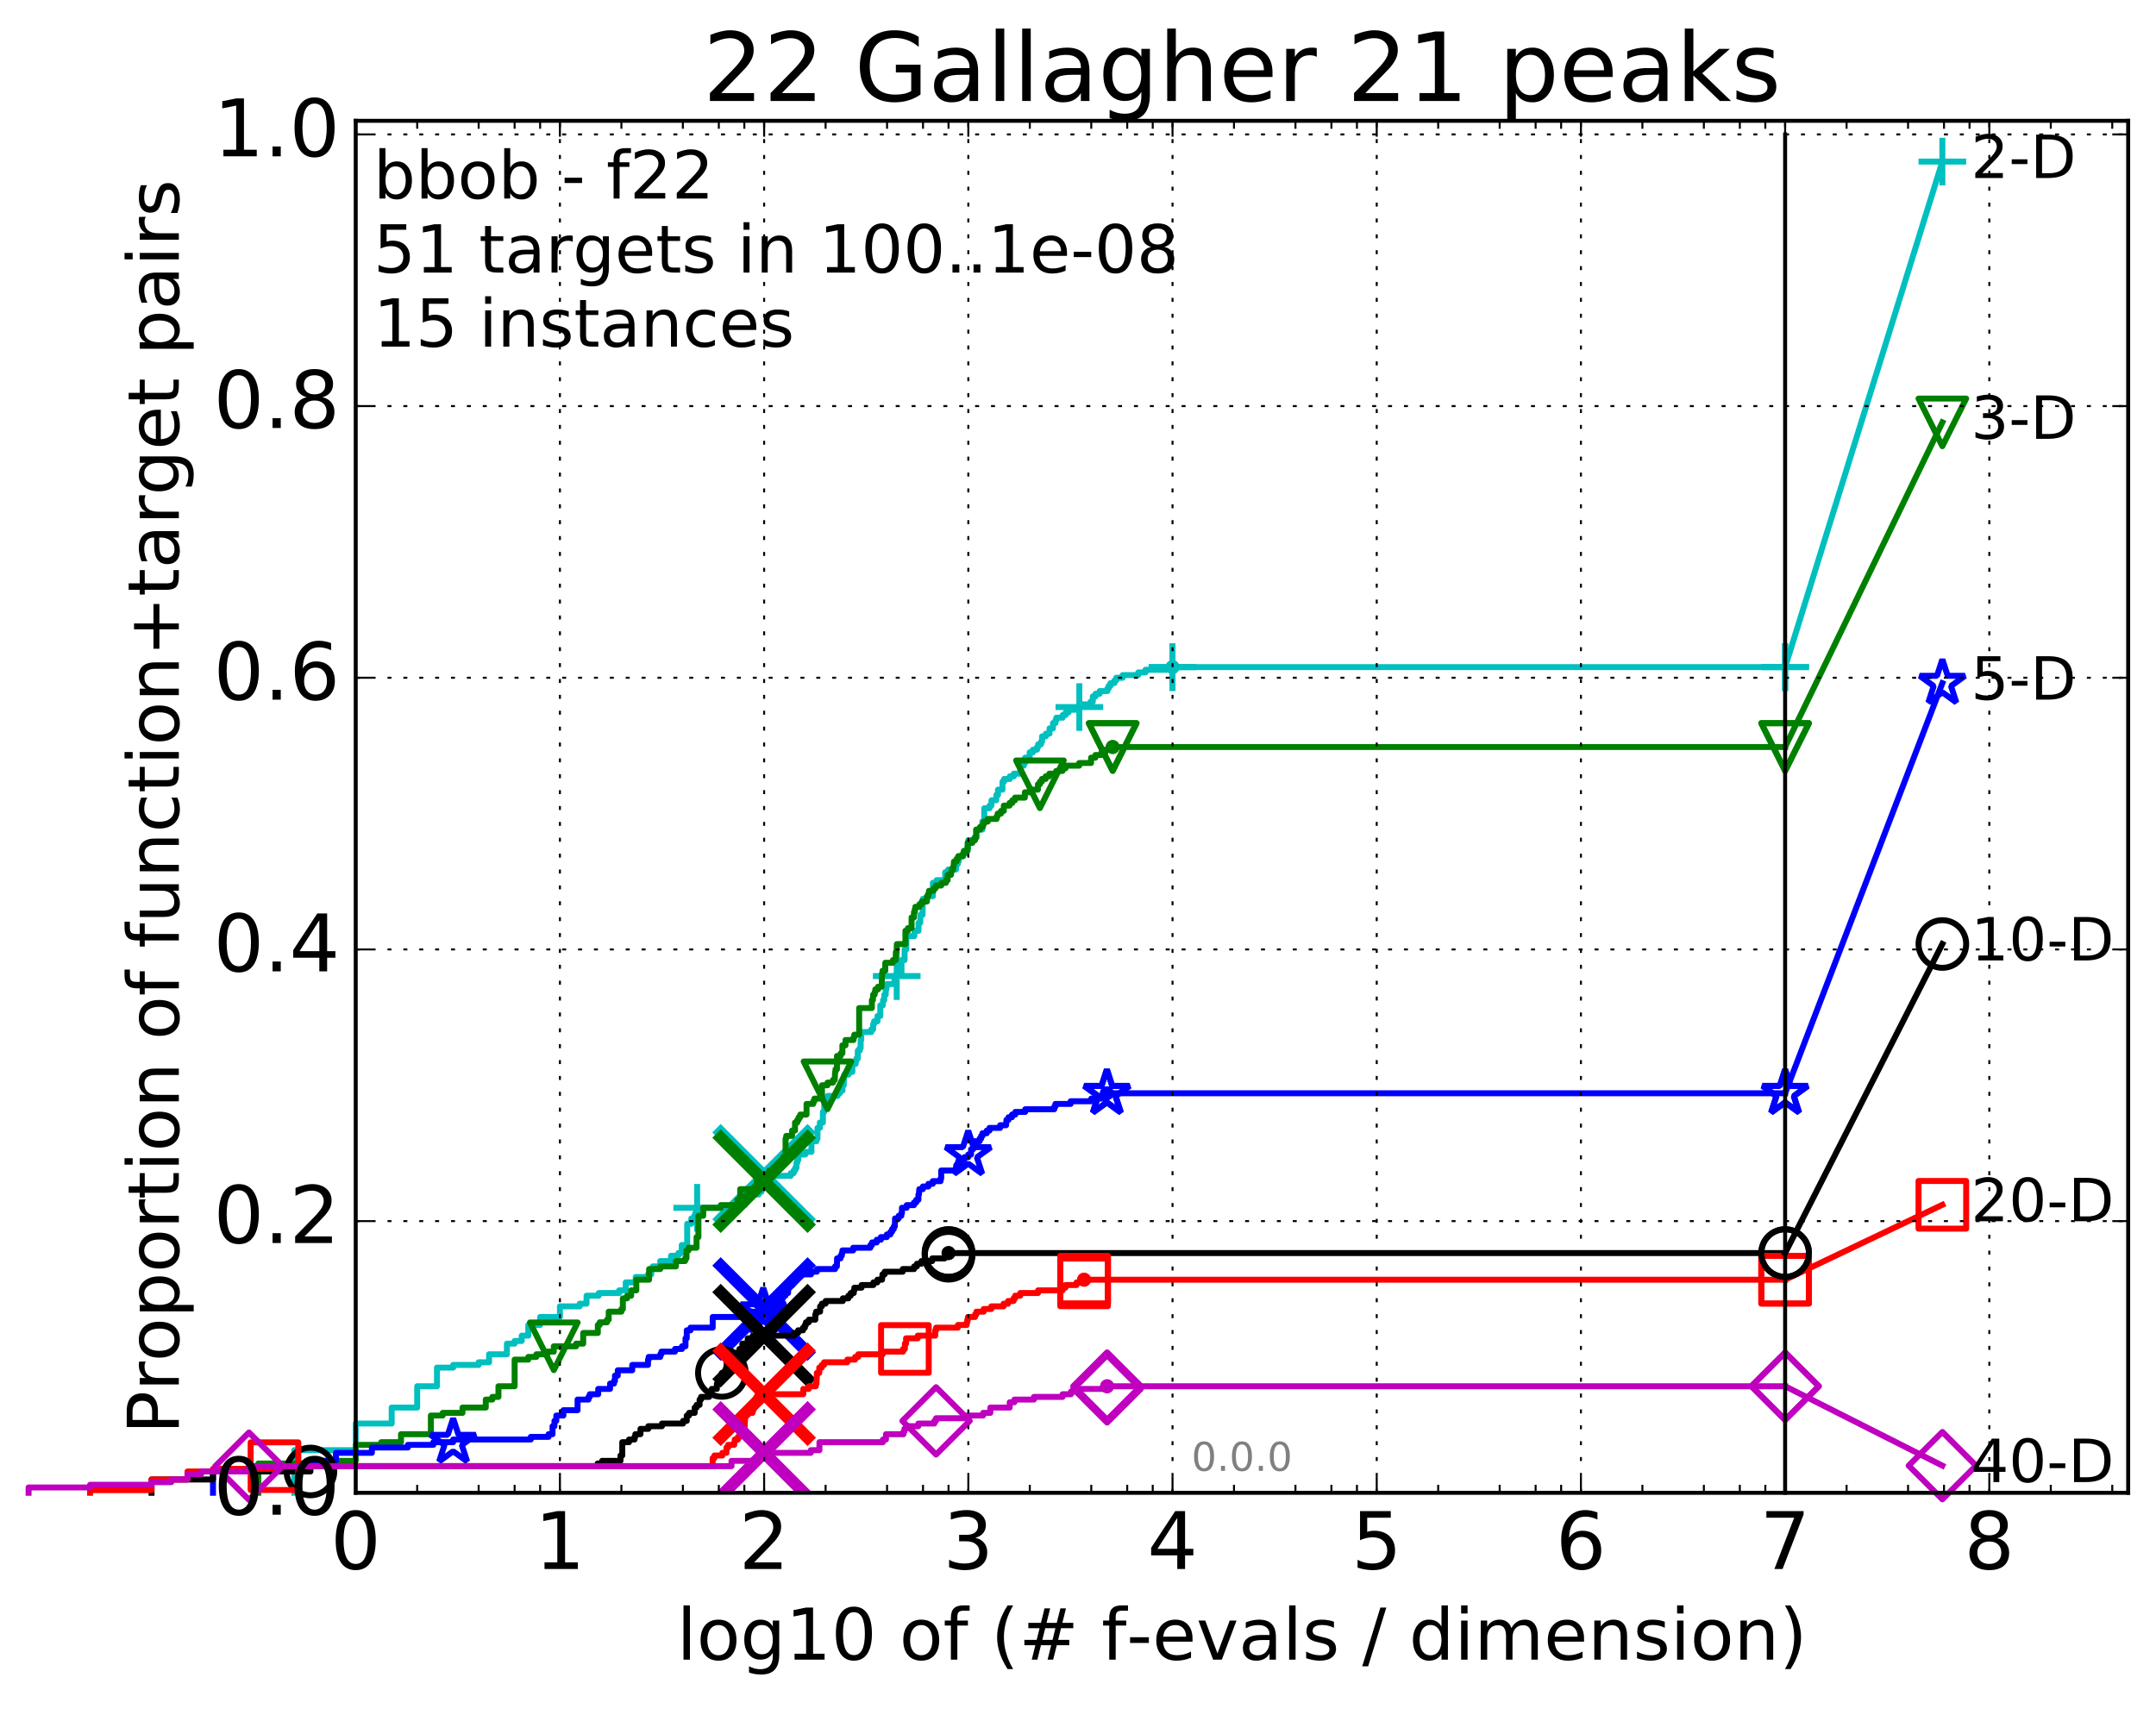 <?xml version="1.0" encoding="utf-8" standalone="no"?>
<!DOCTYPE svg PUBLIC "-//W3C//DTD SVG 1.1//EN"
  "http://www.w3.org/Graphics/SVG/1.1/DTD/svg11.dtd">
<!-- Created with matplotlib (http://matplotlib.org/) -->
<svg height="432pt" version="1.1" viewBox="0 0 543 432" width="543pt" xmlns="http://www.w3.org/2000/svg" xmlns:xlink="http://www.w3.org/1999/xlink">
 <defs>
  <style type="text/css">
*{stroke-linecap:butt;stroke-linejoin:round;stroke-miterlimit:100000;}
  </style>
 </defs>
 <g id="figure_1">
  <g id="patch_1">
   <path d="M 0 432.436 
L 543.192 432.436 
L 543.192 0 
L 0 0 
z
" style="fill:#ffffff;"/>
  </g>
  <g id="axes_1">
   <g id="patch_2">
    <path d="M 89.592 376.036 
L 535.992 376.036 
L 535.992 30.436 
L 89.592 30.436 
z
" style="fill:#ffffff;"/>
   </g>
   <g id="line2d_1">
    <defs>
     <path d="M 0 1.5 
C 0.398 1.5 0.779 1.342 1.061 1.061 
C 1.342 0.779 1.5 0.398 1.5 0 
C 1.5 -0.398 1.342 -0.779 1.061 -1.061 
C 0.779 -1.342 0.398 -1.5 0 -1.5 
C -0.398 -1.5 -0.779 -1.342 -1.061 -1.061 
C -1.342 -0.779 -1.5 -0.398 -1.5 0 
C -1.5 0.398 -1.342 0.779 -1.061 1.061 
C -0.779 1.342 -0.398 1.5 0 1.5 
z
" id="m0f05fa06e0" style="stroke:#00bfbf;stroke-width:0.5;"/>
    </defs>
    <g>
     <use style="fill:#00bfbf;stroke:#00bfbf;stroke-width:0.5;" x="295.299" xlink:href="#m0f05fa06e0" y="168.046"/>
     <use style="fill:#00bfbf;stroke:#00bfbf;stroke-width:0.5;" x="295.299" xlink:href="#m0f05fa06e0" y="168.046"/>
    </g>
   </g>
   <g id="line2d_2">
    <path d="M 74.11 376.036 
L 74.11 365.301 
L 89.592 365.301 
L 89.592 358.592 
L 98.648 358.592 
L 98.648 354.566 
L 105.073 354.566 
L 105.073 349.199 
L 110.057 349.199 
L 110.057 344.502 
L 114.129 344.502 
L 114.129 343.831 
L 120.555 343.831 
L 120.555 343.16 
L 123.185 343.16 
L 123.185 341.147 
L 127.667 341.147 
L 127.667 338.464 
L 129.611 338.464 
L 129.611 337.793 
L 131.399 337.793 
L 131.399 336.451 
L 133.054 336.451 
L 133.054 333.767 
L 136.036 333.767 
L 136.036 331.754 
L 141.02 331.754 
L 141.02 329.071 
L 146.004 329.071 
L 146.004 328.4 
L 147.723 328.4 
L 147.723 326.387 
L 150.809 326.387 
L 150.809 325.716 
L 155.936 325.716 
L 155.936 325.045 
L 157.592 325.045 
L 157.592 323.032 
L 160.104 323.032 
L 160.104 321.69 
L 163.205 321.69 
L 163.205 321.019 
L 164.017 321.019 
L 164.017 319.677 
L 164.412 319.677 
L 164.412 319.007 
L 166.29 319.007 
L 166.29 317.665 
L 169.001 317.665 
L 169.001 316.323 
L 170.838 316.323 
L 170.838 315.652 
L 171.702 315.652 
L 171.702 313.639 
L 173.073 313.639 
L 173.073 308.272 
L 174.112 308.272 
L 174.112 306.93 
L 174.861 306.93 
L 174.861 306.259 
L 175.105 306.259 
L 175.105 305.588 
L 175.585 305.588 
L 175.585 304.246 
L 184.641 304.246 
L 184.641 303.575 
L 187.604 303.575 
L 187.604 302.904 
L 188.152 302.904 
L 188.152 301.562 
L 189.466 301.562 
L 189.466 300.891 
L 191.067 300.891 
L 191.067 300.22 
L 191.768 300.22 
L 191.768 296.866 
L 192.224 296.866 
L 192.224 296.195 
L 199.152 296.195 
L 199.152 295.524 
L 199.884 295.524 
L 199.884 294.853 
L 200.281 294.853 
L 200.281 294.182 
L 200.593 294.182 
L 200.593 292.84 
L 200.825 292.84 
L 200.825 292.169 
L 201.054 292.169 
L 201.054 290.827 
L 202.806 290.827 
L 202.806 290.156 
L 204.366 290.156 
L 204.366 287.472 
L 205.639 287.472 
L 205.639 286.802 
L 205.885 286.802 
L 205.885 284.118 
L 206.489 284.118 
L 206.489 282.776 
L 207.25 282.776 
L 207.25 280.092 
L 207.593 280.092 
L 207.593 278.079 
L 207.818 278.079 
L 207.818 276.737 
L 208.427 276.737 
L 208.427 276.067 
L 210.955 276.067 
L 210.955 275.396 
L 211.532 275.396 
L 211.532 274.725 
L 212.188 274.725 
L 212.188 273.383 
L 212.509 273.383 
L 212.554 271.37 
L 212.645 271.37 
L 212.645 270.699 
L 213.704 270.699 
L 213.704 270.028 
L 214.675 270.028 
L 214.675 268.015 
L 215.485 268.015 
L 215.485 267.344 
L 215.644 267.344 
L 215.644 266.673 
L 216.036 266.673 
L 216.036 264.661 
L 216.535 264.661 
L 216.535 263.99 
L 216.762 263.99 
L 216.762 261.977 
L 216.912 261.977 
L 216.912 259.964 
L 219.451 259.964 
L 219.451 259.293 
L 219.913 259.293 
L 219.913 257.951 
L 220.14 257.951 
L 220.14 257.28 
L 220.997 257.28 
L 220.997 255.938 
L 221.701 255.938 
L 221.701 253.255 
L 222.354 253.255 
L 222.413 251.913 
L 222.703 251.913 
L 222.703 250.571 
L 223.074 250.571 
L 223.074 249.229 
L 223.244 249.229 
L 223.244 248.558 
L 223.356 248.558 
L 223.356 247.887 
L 225.285 247.887 
L 225.285 246.545 
L 225.818 246.545 
L 225.843 245.203 
L 227.038 245.203 
L 227.038 241.849 
L 227.83 241.849 
L 227.83 239.165 
L 228.261 239.165 
L 228.261 235.81 
L 230.28 235.81 
L 230.362 234.468 
L 231.342 234.468 
L 231.342 232.456 
L 231.768 232.456 
L 231.807 230.443 
L 232.356 230.443 
L 232.431 226.417 
L 233.487 226.417 
L 233.487 225.746 
L 234.949 225.746 
L 234.949 222.392 
L 235.879 222.392 
L 235.879 221.721 
L 238.054 221.721 
L 238.054 219.708 
L 238.81 219.708 
L 238.81 219.037 
L 240.78 219.037 
L 240.78 217.695 
L 241.212 217.695 
L 241.212 217.024 
L 241.45 217.024 
L 241.45 215.682 
L 242.543 215.682 
L 242.543 215.011 
L 243.209 215.011 
L 243.209 214.34 
L 243.596 214.34 
L 243.596 213.669 
L 243.81 213.669 
L 243.855 211.657 
L 245.399 211.657 
L 245.399 210.986 
L 245.945 210.986 
L 245.945 208.973 
L 247.394 208.973 
L 247.394 206.96 
L 247.894 206.96 
L 247.894 203.605 
L 249.225 203.605 
L 249.225 202.934 
L 249.686 202.934 
L 249.72 201.592 
L 250.917 201.592 
L 250.917 200.251 
L 251.345 200.251 
L 251.345 198.909 
L 252.49 198.909 
L 252.49 196.896 
L 252.889 196.896 
L 252.889 196.225 
L 254.333 196.225 
L 254.333 195.554 
L 255.338 195.554 
L 255.338 194.883 
L 256.968 194.883 
L 256.993 192.87 
L 257.864 192.87 
L 257.864 192.199 
L 258.178 192.199 
L 258.178 190.857 
L 259.325 190.857 
L 259.325 189.516 
L 260.133 189.516 
L 260.133 188.845 
L 261.186 188.845 
L 261.186 188.174 
L 261.457 188.174 
L 261.457 187.503 
L 262.192 187.503 
L 262.192 186.832 
L 262.451 186.832 
L 262.451 185.49 
L 263.403 185.49 
L 263.403 184.819 
L 264.316 184.819 
L 264.334 183.477 
L 265.193 183.477 
L 265.21 182.135 
L 265.816 182.135 
L 265.816 181.464 
L 266.037 181.464 
L 266.037 180.793 
L 267.635 180.793 
L 267.635 180.122 
L 268.393 180.122 
L 268.393 179.452 
L 269.126 179.452 
L 269.126 178.781 
L 271.191 178.781 
L 271.191 178.11 
L 271.839 178.11 
L 271.839 177.439 
L 274.675 177.439 
L 274.675 176.768 
L 275.231 176.768 
L 275.231 175.426 
L 275.914 175.426 
L 275.914 174.755 
L 276.964 174.755 
L 276.964 174.084 
L 278.908 174.084 
L 278.908 173.413 
L 279.238 173.413 
L 279.238 172.742 
L 279.692 172.742 
L 279.692 172.071 
L 280.688 172.071 
L 280.688 171.4 
L 281.122 171.4 
L 281.122 170.729 
L 282.739 170.729 
L 282.739 170.058 
L 286.682 170.058 
L 286.682 169.387 
L 288.491 169.387 
L 288.491 168.717 
L 295.299 168.717 
L 295.299 168.046 
L 449.592 168.046 
L 449.592 168.046 
" style="fill:none;stroke:#00bfbf;stroke-linecap:square;stroke-width:1.5;"/>
   </g>
   <g id="line2d_3">
    <defs>
     <path d="M -6 0 
L 6 0 
M 0 6 
L 0 -6 
" id="m04627e44dc" style="stroke:#00bfbf;stroke-width:1.5;"/>
    </defs>
    <g>
     <use style="fill:none;stroke:#00bfbf;stroke-width:1.5;" x="175.585" xlink:href="#m04627e44dc" y="304.246"/>
     <use style="fill:none;stroke:#00bfbf;stroke-width:1.5;" x="225.843" xlink:href="#m04627e44dc" y="245.874"/>
     <use style="fill:none;stroke:#00bfbf;stroke-width:1.5;" x="271.839" xlink:href="#m04627e44dc" y="178.11"/>
     <use style="fill:none;stroke:#00bfbf;stroke-width:1.5;" x="295.299" xlink:href="#m04627e44dc" y="168.046"/>
     <use style="fill:none;stroke:#00bfbf;stroke-width:1.5;" x="295.299" xlink:href="#m04627e44dc" y="168.046"/>
     <use style="fill:none;stroke:#00bfbf;stroke-width:1.5;" x="449.592" xlink:href="#m04627e44dc" y="168.046"/>
    </g>
   </g>
   <g id="line2d_4"/>
   <g id="line2d_5">
    <path clip-path="url(#p634e110c50)" d="M 192.449 296.195 
" style="fill:none;stroke:#00bfbf;stroke-linecap:square;"/>
    <defs>
     <path d="M -12 12 
L 12 -12 
M -12 -12 
L 12 12 
" id="md6f12aad50" style="stroke:#00bfbf;stroke-width:3.0;"/>
    </defs>
    <g clip-path="url(#p634e110c50)">
     <use style="fill:#00bfbf;stroke:#00bfbf;stroke-width:3.0;" x="192.449" xlink:href="#md6f12aad50" y="296.195"/>
    </g>
   </g>
   <g id="line2d_6">
    <defs>
     <path d="M 0 1.5 
C 0.398 1.5 0.779 1.342 1.061 1.061 
C 1.342 0.779 1.5 0.398 1.5 0 
C 1.5 -0.398 1.342 -0.779 1.061 -1.061 
C 0.779 -1.342 0.398 -1.5 0 -1.5 
C -0.398 -1.5 -0.779 -1.342 -1.061 -1.061 
C -1.342 -0.779 -1.5 -0.398 -1.5 0 
C -1.5 0.398 -1.342 0.779 -1.061 1.061 
C -0.779 1.342 -0.398 1.5 0 1.5 
z
" id="md08ca23db2" style="stroke:#008000;stroke-width:0.5;"/>
    </defs>
    <g>
     <use style="fill:#008000;stroke:#008000;stroke-width:0.5;" x="280.232" xlink:href="#md08ca23db2" y="188.174"/>
     <use style="fill:#008000;stroke:#008000;stroke-width:0.5;" x="280.232" xlink:href="#md08ca23db2" y="188.174"/>
    </g>
   </g>
   <g id="line2d_7">
    <path d="M 65.054 376.036 
L 65.054 368.656 
L 80.536 368.656 
L 80.536 367.985 
L 89.592 367.985 
L 89.592 363.959 
L 96.017 363.959 
L 96.017 363.288 
L 101.001 363.288 
L 101.001 361.276 
L 108.516 361.276 
L 108.516 356.579 
L 111.499 356.579 
L 111.499 355.908 
L 116.483 355.908 
L 116.483 354.566 
L 122.343 354.566 
L 122.343 352.553 
L 123.998 352.553 
L 123.998 351.882 
L 125.539 351.882 
L 125.539 349.199 
L 129.611 349.199 
L 129.611 342.489 
L 133.054 342.489 
L 133.054 341.818 
L 135.086 341.818 
L 135.086 341.147 
L 137.824 341.147 
L 137.824 340.477 
L 139.479 340.477 
L 139.479 339.135 
L 145.092 339.135 
L 145.092 338.464 
L 146.88 338.464 
L 146.88 335.78 
L 150.567 335.78 
L 150.567 333.767 
L 151.048 333.767 
L 151.048 333.096 
L 152.872 333.096 
L 152.872 332.425 
L 153.306 332.425 
L 153.306 330.412 
L 156.502 330.412 
L 156.502 329.742 
L 156.871 329.742 
L 156.871 327.058 
L 157.943 327.058 
L 157.943 326.387 
L 158.966 326.387 
L 158.966 325.045 
L 160.262 325.045 
L 160.262 322.361 
L 163.479 322.361 
L 163.479 319.677 
L 166.29 319.677 
L 166.29 319.007 
L 170.242 319.007 
L 170.242 317.665 
L 172.535 317.665 
L 172.535 316.994 
L 172.895 316.994 
L 172.895 314.981 
L 173.425 314.981 
L 173.425 314.31 
L 175.426 314.31 
L 175.426 311.626 
L 175.9 311.626 
L 175.9 306.259 
L 177.116 306.259 
L 177.116 304.246 
L 181.53 304.246 
L 181.53 303.575 
L 185.724 303.575 
L 185.724 302.233 
L 186.417 302.233 
L 186.417 299.549 
L 190.586 299.549 
L 190.586 297.537 
L 193.396 297.537 
L 193.396 296.195 
L 193.75 296.195 
L 193.75 294.853 
L 195.635 294.853 
L 195.635 293.511 
L 197.193 293.511 
L 197.193 291.498 
L 197.846 291.498 
L 197.846 286.802 
L 198.021 286.802 
L 198.021 286.131 
L 199.48 286.131 
L 199.48 284.789 
L 200.228 284.789 
L 200.228 282.776 
L 200.799 282.776 
L 200.799 282.105 
L 201.155 282.105 
L 201.155 281.434 
L 201.554 281.434 
L 201.554 280.763 
L 203.132 280.763 
L 203.132 278.079 
L 204.82 278.079 
L 204.82 277.408 
L 205.117 277.408 
L 205.117 276.737 
L 207.019 276.737 
L 207.019 273.383 
L 208.409 273.383 
L 208.409 272.712 
L 209.787 272.712 
L 209.787 272.041 
L 210.228 272.041 
L 210.328 270.028 
L 210.428 270.028 
L 210.428 269.357 
L 210.791 269.357 
L 210.791 266.002 
L 211.722 266.002 
L 211.722 265.332 
L 212.157 265.332 
L 212.157 263.319 
L 212.944 263.319 
L 212.944 261.977 
L 214.962 261.977 
L 214.962 261.306 
L 215.151 261.306 
L 215.151 260.635 
L 216.383 260.635 
L 216.383 253.926 
L 219.584 253.926 
L 219.584 251.913 
L 219.848 251.913 
L 219.891 250.571 
L 220.28 250.571 
L 220.28 249.9 
L 220.451 249.9 
L 220.451 249.229 
L 221.141 249.229 
L 221.141 248.558 
L 222.05 248.558 
L 222.148 245.203 
L 222.266 245.203 
L 222.266 244.532 
L 222.961 244.532 
L 222.961 242.52 
L 224.888 242.52 
L 224.888 241.849 
L 225.591 241.849 
L 225.625 239.836 
L 225.81 239.836 
L 225.877 237.823 
L 228.036 237.823 
L 228.036 234.468 
L 228.662 234.468 
L 228.662 233.797 
L 229.585 233.797 
L 229.585 231.114 
L 230.184 231.114 
L 230.184 229.772 
L 230.389 229.772 
L 230.389 229.101 
L 230.538 229.101 
L 230.538 228.43 
L 231.569 228.43 
L 231.569 227.759 
L 232.168 227.759 
L 232.168 227.088 
L 233.463 227.088 
L 233.463 225.746 
L 233.805 225.746 
L 233.805 225.075 
L 233.968 225.075 
L 233.968 224.404 
L 235.143 224.404 
L 235.143 223.733 
L 235.654 223.733 
L 235.654 223.062 
L 237.061 223.062 
L 237.061 222.392 
L 238.223 222.392 
L 238.223 221.721 
L 238.669 221.721 
L 238.669 220.379 
L 239.517 220.379 
L 239.517 219.708 
L 239.644 219.708 
L 239.644 219.037 
L 240.027 219.037 
L 240.027 218.366 
L 240.16 218.366 
L 240.256 217.024 
L 240.929 217.024 
L 240.929 216.353 
L 241.325 216.353 
L 241.325 215.682 
L 242.535 215.682 
L 242.535 215.011 
L 242.74 215.011 
L 242.74 214.34 
L 243.698 214.34 
L 243.698 212.327 
L 244.896 212.327 
L 244.896 211.657 
L 245.555 211.657 
L 245.555 210.986 
L 245.843 210.986 
L 245.843 208.973 
L 246.837 208.973 
L 246.837 208.302 
L 247.536 208.302 
L 247.536 207.631 
L 247.8 207.631 
L 247.8 206.96 
L 248.778 206.96 
L 248.778 206.289 
L 251.012 206.289 
L 251.012 205.618 
L 251.265 205.618 
L 251.265 204.947 
L 252.104 204.947 
L 252.104 204.276 
L 252.814 204.276 
L 252.814 202.934 
L 254.263 202.934 
L 254.263 202.263 
L 254.949 202.263 
L 254.949 201.592 
L 255.624 201.592 
L 255.624 200.922 
L 258.119 200.922 
L 258.119 199.58 
L 259.819 199.58 
L 259.819 198.909 
L 261.406 198.909 
L 261.406 197.567 
L 261.907 197.567 
L 261.907 196.896 
L 262.403 196.896 
L 262.403 196.225 
L 263.357 196.225 
L 263.357 195.554 
L 264.271 195.554 
L 264.271 194.883 
L 265.996 194.883 
L 265.996 194.212 
L 267.596 194.212 
L 267.596 193.541 
L 268.355 193.541 
L 268.355 192.87 
L 271.807 192.87 
L 271.807 192.199 
L 274.796 192.199 
L 274.796 190.857 
L 275.888 190.857 
L 275.888 190.187 
L 277.431 190.187 
L 277.431 189.516 
L 278.404 189.516 
L 278.404 188.845 
L 280.232 188.845 
L 280.232 188.174 
L 449.592 188.174 
L 449.592 188.174 
" style="fill:none;stroke:#008000;stroke-linecap:square;stroke-width:1.5;"/>
   </g>
   <g id="line2d_8">
    <defs>
     <path d="M -0 6 
L 6 -6 
L -6 -6 
z
" id="me145b10789" style="stroke:#008000;stroke-linejoin:miter;stroke-width:1.5;"/>
    </defs>
    <g>
     <use style="fill:none;stroke:#008000;stroke-linejoin:miter;stroke-width:1.5;" x="139.479" xlink:href="#me145b10789" y="339.135"/>
     <use style="fill:none;stroke:#008000;stroke-linejoin:miter;stroke-width:1.5;" x="208.409" xlink:href="#me145b10789" y="273.383"/>
     <use style="fill:none;stroke:#008000;stroke-linejoin:miter;stroke-width:1.5;" x="261.907" xlink:href="#me145b10789" y="197.567"/>
     <use style="fill:none;stroke:#008000;stroke-linejoin:miter;stroke-width:1.5;" x="280.232" xlink:href="#me145b10789" y="188.174"/>
     <use style="fill:none;stroke:#008000;stroke-linejoin:miter;stroke-width:1.5;" x="280.232" xlink:href="#me145b10789" y="188.174"/>
     <use style="fill:none;stroke:#008000;stroke-linejoin:miter;stroke-width:1.5;" x="449.592" xlink:href="#me145b10789" y="188.174"/>
    </g>
   </g>
   <g id="line2d_9"/>
   <g id="line2d_10">
    <path clip-path="url(#p634e110c50)" d="M 192.449 297.537 
" style="fill:none;stroke:#008000;stroke-linecap:square;"/>
    <defs>
     <path d="M -12 12 
L 12 -12 
M -12 -12 
L 12 12 
" id="m8c74be6a14" style="stroke:#008000;stroke-width:3.0;"/>
    </defs>
    <g clip-path="url(#p634e110c50)">
     <use style="fill:#008000;stroke:#008000;stroke-width:3.0;" x="192.449" xlink:href="#m8c74be6a14" y="297.537"/>
    </g>
   </g>
   <g id="line2d_11">
    <defs>
     <path d="M 0 1.5 
C 0.398 1.5 0.779 1.342 1.061 1.061 
C 1.342 0.779 1.5 0.398 1.5 0 
C 1.5 -0.398 1.342 -0.779 1.061 -1.061 
C 0.779 -1.342 0.398 -1.5 0 -1.5 
C -0.398 -1.5 -0.779 -1.342 -1.061 -1.061 
C -1.342 -0.779 -1.5 -0.398 -1.5 0 
C -1.5 0.398 -1.342 0.779 -1.061 1.061 
C -0.779 1.342 -0.398 1.5 0 1.5 
z
" id="mee4aee7664" style="stroke:#0000ff;stroke-width:0.5;"/>
    </defs>
    <g>
     <use style="fill:#0000ff;stroke:#0000ff;stroke-width:0.5;" x="278.772" xlink:href="#mee4aee7664" y="275.396"/>
     <use style="fill:#0000ff;stroke:#0000ff;stroke-width:0.5;" x="278.772" xlink:href="#mee4aee7664" y="275.396"/>
    </g>
   </g>
   <g id="line2d_12">
    <path d="M 53.645 376.036 
L 53.645 370.669 
L 69.126 370.669 
L 69.126 369.327 
L 78.182 369.327 
L 78.182 367.985 
L 84.608 367.985 
L 84.608 365.972 
L 93.664 365.972 
L 93.664 364.63 
L 102.72 364.63 
L 102.72 363.959 
L 109.145 363.959 
L 109.145 363.288 
L 114.129 363.288 
L 114.129 362.617 
L 133.683 362.617 
L 133.683 361.947 
L 138.165 361.947 
L 138.165 361.276 
L 139.158 361.276 
L 139.158 359.263 
L 139.638 359.263 
L 139.638 357.921 
L 140.108 357.921 
L 140.108 356.579 
L 141.896 356.579 
L 141.896 355.237 
L 145.462 355.237 
L 145.462 352.553 
L 148.214 352.553 
L 148.214 351.882 
L 148.535 351.882 
L 148.535 351.212 
L 150.664 351.212 
L 150.664 349.87 
L 153.647 349.87 
L 153.647 348.528 
L 154.639 348.528 
L 154.639 347.857 
L 154.881 347.857 
L 154.881 346.515 
L 155.59 346.515 
L 155.59 345.173 
L 159.232 345.173 
L 159.232 343.831 
L 163.205 343.831 
L 163.205 342.489 
L 163.369 342.489 
L 163.369 341.818 
L 166.29 341.818 
L 166.29 341.147 
L 166.577 341.147 
L 166.577 340.477 
L 169.999 340.477 
L 169.999 339.806 
L 171.759 339.806 
L 171.759 339.135 
L 172.644 339.135 
L 172.644 337.122 
L 172.966 337.122 
L 172.966 335.109 
L 173.908 335.109 
L 173.908 334.438 
L 179.498 334.438 
L 179.498 331.754 
L 187.797 331.754 
L 187.797 330.412 
L 192.224 330.412 
L 192.224 329.742 
L 197 329.742 
L 197 327.058 
L 197.181 327.058 
L 197.181 326.387 
L 197.822 326.387 
L 197.822 325.716 
L 198.48 325.716 
L 198.548 323.703 
L 199.578 323.703 
L 199.578 323.032 
L 199.996 323.032 
L 199.996 322.361 
L 200.155 322.361 
L 200.249 321.019 
L 204.274 321.019 
L 204.274 320.348 
L 205.726 320.348 
L 205.726 319.677 
L 210.322 319.677 
L 210.322 319.007 
L 210.778 319.007 
L 210.818 316.994 
L 211.684 316.994 
L 211.684 316.323 
L 212.021 316.323 
L 212.021 315.652 
L 212.169 315.652 
L 212.169 314.981 
L 214.88 314.981 
L 214.88 314.31 
L 219.21 314.31 
L 219.21 313.639 
L 219.624 313.639 
L 219.624 312.968 
L 220.809 312.968 
L 220.809 312.297 
L 221.851 312.297 
L 221.851 311.626 
L 223.356 311.626 
L 223.356 310.955 
L 224.256 310.955 
L 224.256 310.284 
L 224.671 310.284 
L 224.671 309.613 
L 225.1 309.613 
L 225.1 308.942 
L 225.367 308.942 
L 225.418 306.93 
L 226.338 306.93 
L 226.338 306.259 
L 227.004 306.259 
L 227.004 305.588 
L 227.156 305.588 
L 227.156 304.246 
L 228.351 304.246 
L 228.351 303.575 
L 230.189 303.575 
L 230.189 302.904 
L 230.767 302.904 
L 230.767 302.233 
L 231.315 302.233 
L 231.315 300.891 
L 231.44 300.891 
L 231.525 299.549 
L 232.431 299.549 
L 232.431 298.878 
L 233.826 298.878 
L 233.826 298.207 
L 234.926 298.207 
L 234.926 297.537 
L 236.891 297.537 
L 236.891 296.866 
L 237.049 296.866 
L 237.049 294.853 
L 240.762 294.853 
L 240.844 293.511 
L 241.499 293.511 
L 241.499 292.84 
L 242.093 292.84 
L 242.093 292.169 
L 242.872 292.169 
L 242.872 291.498 
L 243.855 291.498 
L 243.855 290.827 
L 244.568 290.827 
L 244.568 289.485 
L 245.094 289.485 
L 245.094 288.814 
L 245.451 288.814 
L 245.451 287.472 
L 246.737 287.472 
L 246.737 286.802 
L 247.115 286.802 
L 247.115 286.131 
L 247.441 286.131 
L 247.441 285.46 
L 248.526 285.46 
L 248.526 284.789 
L 249.212 284.789 
L 249.212 284.118 
L 251.888 284.118 
L 251.888 283.447 
L 253.396 283.447 
L 253.472 282.105 
L 253.995 282.105 
L 253.995 281.434 
L 254.88 281.434 
L 254.88 280.763 
L 255.716 280.763 
L 255.716 280.092 
L 258.202 280.092 
L 258.202 279.421 
L 265.531 279.421 
L 265.531 278.75 
L 265.811 278.75 
L 265.811 278.079 
L 269.645 278.079 
L 269.645 277.408 
L 274.835 277.408 
L 274.835 276.737 
L 278.438 276.737 
L 278.438 276.067 
L 278.772 276.067 
L 278.772 275.396 
L 449.592 275.396 
L 449.592 275.396 
" style="fill:none;stroke:#0000ff;stroke-linecap:square;stroke-width:1.5;"/>
   </g>
   <g id="line2d_13">
    <defs>
     <path d="M 0 -6 
L -1.347 -1.854 
L -5.706 -1.854 
L -2.18 0.708 
L -3.527 4.854 
L -0 2.292 
L 3.527 4.854 
L 2.18 0.708 
L 5.706 -1.854 
L 1.347 -1.854 
z
" id="mf9b451d409" style="stroke:#0000ff;stroke-linejoin:bevel;stroke-width:1.5;"/>
    </defs>
    <g>
     <use style="fill:none;stroke:#0000ff;stroke-linejoin:bevel;stroke-width:1.5;" x="114.129" xlink:href="#mf9b451d409" y="363.288"/>
     <use style="fill:none;stroke:#0000ff;stroke-linejoin:bevel;stroke-width:1.5;" x="192.224" xlink:href="#mf9b451d409" y="330.412"/>
     <use style="fill:none;stroke:#0000ff;stroke-linejoin:bevel;stroke-width:1.5;" x="243.855" xlink:href="#mf9b451d409" y="290.827"/>
     <use style="fill:none;stroke:#0000ff;stroke-linejoin:bevel;stroke-width:1.5;" x="278.772" xlink:href="#mf9b451d409" y="275.396"/>
     <use style="fill:none;stroke:#0000ff;stroke-linejoin:bevel;stroke-width:1.5;" x="278.772" xlink:href="#mf9b451d409" y="275.396"/>
     <use style="fill:none;stroke:#0000ff;stroke-linejoin:bevel;stroke-width:1.5;" x="449.592" xlink:href="#mf9b451d409" y="275.396"/>
    </g>
   </g>
   <g id="line2d_14"/>
   <g id="line2d_15">
    <path clip-path="url(#p634e110c50)" d="M 192.449 329.742 
" style="fill:none;stroke:#0000ff;stroke-linecap:square;"/>
    <defs>
     <path d="M -12 12 
L 12 -12 
M -12 -12 
L 12 12 
" id="m3ece53cbe3" style="stroke:#0000ff;stroke-width:3.0;"/>
    </defs>
    <g clip-path="url(#p634e110c50)">
     <use style="fill:#0000ff;stroke:#0000ff;stroke-width:3.0;" x="192.449" xlink:href="#m3ece53cbe3" y="329.742"/>
    </g>
   </g>
   <g id="line2d_16">
    <defs>
     <path d="M 0 1.5 
C 0.398 1.5 0.779 1.342 1.061 1.061 
C 1.342 0.779 1.5 0.398 1.5 0 
C 1.5 -0.398 1.342 -0.779 1.061 -1.061 
C 0.779 -1.342 0.398 -1.5 0 -1.5 
C -0.398 -1.5 -0.779 -1.342 -1.061 -1.061 
C -1.342 -0.779 -1.5 -0.398 -1.5 0 
C -1.5 0.398 -1.342 0.779 -1.061 1.061 
C -0.779 1.342 -0.398 1.5 0 1.5 
z
" id="m227d190aab" style="stroke:#000000;stroke-width:0.5;"/>
    </defs>
    <g>
     <use style="stroke:#000000;stroke-width:0.5;" x="238.893" xlink:href="#m227d190aab" y="315.652"/>
     <use style="stroke:#000000;stroke-width:0.5;" x="238.893" xlink:href="#m227d190aab" y="315.652"/>
    </g>
   </g>
   <g id="line2d_17">
    <path d="M 38.163 376.036 
L 38.163 372.682 
L 53.645 372.682 
L 53.645 370.669 
L 78.182 370.669 
L 78.182 369.327 
L 150.519 369.327 
L 150.519 368.656 
L 151.657 368.656 
L 151.657 367.985 
L 156.277 367.985 
L 156.277 366.643 
L 156.724 366.643 
L 156.724 363.288 
L 158.427 363.288 
L 158.427 362.617 
L 159.817 362.617 
L 159.817 361.947 
L 160.008 361.947 
L 160.008 361.276 
L 161.306 361.276 
L 161.306 359.934 
L 163.287 359.934 
L 163.287 359.263 
L 166.718 359.263 
L 166.718 358.592 
L 172.039 358.592 
L 172.039 357.921 
L 172.966 357.921 
L 172.966 356.579 
L 173.547 356.579 
L 173.547 355.908 
L 174.959 355.908 
L 174.959 354.566 
L 175.442 354.566 
L 175.442 353.895 
L 176.195 353.895 
L 176.195 352.553 
L 176.562 352.553 
L 176.562 351.882 
L 178.603 351.882 
L 178.603 350.541 
L 179.258 350.541 
L 179.258 349.87 
L 180.55 349.87 
L 180.55 348.528 
L 181.114 348.528 
L 181.114 347.186 
L 181.808 347.186 
L 181.808 345.844 
L 182.862 345.844 
L 182.862 344.502 
L 182.998 344.502 
L 182.998 343.16 
L 184.673 343.16 
L 184.673 342.489 
L 185.081 342.489 
L 185.081 341.818 
L 185.964 341.818 
L 185.964 340.477 
L 186.231 340.477 
L 186.231 339.806 
L 186.957 339.806 
L 186.957 338.464 
L 188.314 338.464 
L 188.314 337.122 
L 189.594 337.122 
L 189.594 336.451 
L 199.98 336.451 
L 199.98 335.78 
L 201.008 335.78 
L 201.008 335.109 
L 202.252 335.109 
L 202.252 334.438 
L 202.722 334.438 
L 202.722 333.767 
L 202.974 333.767 
L 202.974 333.096 
L 203.701 333.096 
L 203.701 332.425 
L 205.34 332.425 
L 205.34 331.083 
L 205.54 331.083 
L 205.54 330.412 
L 206.548 330.412 
L 206.548 329.071 
L 206.995 329.071 
L 206.995 328.4 
L 207.93 328.4 
L 207.93 327.729 
L 212.271 327.729 
L 212.271 327.058 
L 213.67 327.058 
L 213.67 326.387 
L 214.258 326.387 
L 214.258 325.716 
L 215.027 325.716 
L 215.027 325.045 
L 215.165 325.045 
L 215.165 324.374 
L 216.986 324.374 
L 216.986 323.703 
L 219.972 323.703 
L 219.972 323.032 
L 220.972 323.032 
L 220.972 322.361 
L 222.154 322.361 
L 222.154 321.69 
L 222.249 321.69 
L 222.249 321.019 
L 222.806 321.019 
L 222.806 320.348 
L 227.358 320.348 
L 227.358 319.677 
L 230.234 319.677 
L 230.234 319.007 
L 230.935 319.007 
L 230.935 318.336 
L 232.066 318.336 
L 232.066 317.665 
L 234.782 317.665 
L 234.782 316.994 
L 237.909 316.994 
L 237.909 316.323 
L 238.893 316.323 
L 238.893 315.652 
L 449.592 315.652 
" style="fill:none;stroke:#000000;stroke-linecap:square;stroke-width:1.5;"/>
   </g>
   <g id="line2d_18">
    <defs>
     <path d="M 0 6 
C 1.591 6 3.117 5.368 4.243 4.243 
C 5.368 3.117 6 1.591 6 0 
C 6 -1.591 5.368 -3.117 4.243 -4.243 
C 3.117 -5.368 1.591 -6 0 -6 
C -1.591 -6 -3.117 -5.368 -4.243 -4.243 
C -5.368 -3.117 -6 -1.591 -6 0 
C -6 1.591 -5.368 3.117 -4.243 4.243 
C -3.117 5.368 -1.591 6 0 6 
z
" id="m23c942f65b" style="stroke:#000000;stroke-width:1.5;"/>
    </defs>
    <g>
     <use style="fill:none;stroke:#000000;stroke-width:1.5;" x="78.182" xlink:href="#m23c942f65b" y="370.669"/>
     <use style="fill:none;stroke:#000000;stroke-width:1.5;" x="181.808" xlink:href="#m23c942f65b" y="345.844"/>
     <use style="fill:none;stroke:#000000;stroke-width:1.5;" x="238.893" xlink:href="#m23c942f65b" y="316.323"/>
     <use style="fill:none;stroke:#000000;stroke-width:1.5;" x="238.893" xlink:href="#m23c942f65b" y="315.652"/>
     <use style="fill:none;stroke:#000000;stroke-width:1.5;" x="238.893" xlink:href="#m23c942f65b" y="315.652"/>
     <use style="fill:none;stroke:#000000;stroke-width:1.5;" x="449.592" xlink:href="#m23c942f65b" y="315.652"/>
    </g>
   </g>
   <g id="line2d_19"/>
   <g id="line2d_20">
    <path clip-path="url(#p634e110c50)" d="M 192.449 336.451 
" style="fill:none;stroke:#000000;stroke-linecap:square;"/>
    <defs>
     <path d="M -12 12 
L 12 -12 
M -12 -12 
L 12 12 
" id="mca893b538e" style="stroke:#000000;stroke-width:3.0;"/>
    </defs>
    <g clip-path="url(#p634e110c50)">
     <use style="stroke:#000000;stroke-width:3.0;" x="192.449" xlink:href="#mca893b538e" y="336.451"/>
    </g>
   </g>
   <g id="line2d_21">
    <defs>
     <path d="M 0 1.5 
C 0.398 1.5 0.779 1.342 1.061 1.061 
C 1.342 0.779 1.5 0.398 1.5 0 
C 1.5 -0.398 1.342 -0.779 1.061 -1.061 
C 0.779 -1.342 0.398 -1.5 0 -1.5 
C -0.398 -1.5 -0.779 -1.342 -1.061 -1.061 
C -1.342 -0.779 -1.5 -0.398 -1.5 0 
C -1.5 0.398 -1.342 0.779 -1.061 1.061 
C -0.779 1.342 -0.398 1.5 0 1.5 
z
" id="m3cb2a1e352" style="stroke:#ff0000;stroke-width:0.5;"/>
    </defs>
    <g>
     <use style="fill:#ff0000;stroke:#ff0000;stroke-width:0.5;" x="273.031" xlink:href="#m3cb2a1e352" y="322.361"/>
     <use style="fill:#ff0000;stroke:#ff0000;stroke-width:0.5;" x="273.031" xlink:href="#m3cb2a1e352" y="322.361"/>
    </g>
   </g>
   <g id="line2d_22">
    <path d="M 22.682 376.036 
L 22.682 375.365 
L 38.163 375.365 
L 38.163 372.682 
L 47.219 372.682 
L 47.219 370.669 
L 53.645 370.669 
L 53.645 369.998 
L 69.126 369.998 
L 69.126 369.327 
L 179.479 369.327 
L 179.479 367.314 
L 179.933 367.314 
L 179.933 366.643 
L 181.933 366.643 
L 181.933 365.972 
L 182.964 365.972 
L 182.964 364.63 
L 183.387 364.63 
L 183.387 363.959 
L 184.925 363.959 
L 184.925 363.288 
L 185.049 363.288 
L 185.049 362.617 
L 185.844 362.617 
L 185.844 361.947 
L 186.393 361.947 
L 186.393 360.605 
L 187.113 360.605 
L 187.113 359.934 
L 187.507 359.934 
L 187.507 359.263 
L 187.576 359.263 
L 187.576 358.592 
L 187.59 358.592 
L 187.59 357.921 
L 187.632 357.921 
L 187.632 356.579 
L 187.784 356.579 
L 187.784 355.908 
L 189.53 355.908 
L 189.53 355.237 
L 189.771 355.237 
L 189.771 353.224 
L 190.083 353.224 
L 190.083 352.553 
L 190.489 352.553 
L 190.489 351.882 
L 190.816 351.882 
L 190.816 351.212 
L 202.316 351.212 
L 202.316 349.87 
L 203.688 349.87 
L 203.688 349.199 
L 205.465 349.199 
L 205.465 348.528 
L 205.651 348.528 
L 205.651 347.186 
L 205.719 347.186 
L 205.719 345.844 
L 206.333 345.844 
L 206.333 344.502 
L 206.972 344.502 
L 206.972 343.831 
L 207.553 343.831 
L 207.553 343.16 
L 213.405 343.16 
L 213.405 342.489 
L 215.374 342.489 
L 215.374 341.818 
L 216.156 341.818 
L 216.156 341.147 
L 222.334 341.147 
L 222.334 340.477 
L 227.442 340.477 
L 227.442 339.806 
L 227.901 339.806 
L 227.901 338.464 
L 228.198 338.464 
L 228.198 337.122 
L 231.141 337.122 
L 231.141 336.451 
L 235.547 336.451 
L 235.547 335.109 
L 235.77 335.109 
L 235.77 334.438 
L 241.242 334.438 
L 241.242 333.767 
L 243.452 333.767 
L 243.452 333.096 
L 243.631 333.096 
L 243.631 332.425 
L 243.779 332.425 
L 243.779 331.754 
L 245.578 331.754 
L 245.578 331.083 
L 245.917 331.083 
L 245.917 330.412 
L 247.738 330.412 
L 247.738 329.742 
L 249.662 329.742 
L 249.662 329.071 
L 252.765 329.071 
L 252.765 328.4 
L 253.887 328.4 
L 253.887 327.729 
L 255.27 327.729 
L 255.27 327.058 
L 255.671 327.058 
L 255.671 326.387 
L 256.951 326.387 
L 256.951 325.716 
L 261.443 325.716 
L 261.443 325.045 
L 267.624 325.045 
L 267.624 324.374 
L 268.333 324.374 
L 268.333 323.703 
L 271.136 323.703 
L 271.136 323.032 
L 273.031 323.032 
L 273.031 322.361 
L 449.592 322.361 
" style="fill:none;stroke:#ff0000;stroke-linecap:square;stroke-width:1.5;"/>
   </g>
   <g id="line2d_23">
    <defs>
     <path d="M -6 6 
L 6 6 
L 6 -6 
L -6 -6 
z
" id="m8bb8860c12" style="stroke:#ff0000;stroke-linejoin:miter;stroke-width:1.5;"/>
    </defs>
    <g>
     <use style="fill:none;stroke:#ff0000;stroke-linejoin:miter;stroke-width:1.5;" x="69.126" xlink:href="#m8bb8860c12" y="369.327"/>
     <use style="fill:none;stroke:#ff0000;stroke-linejoin:miter;stroke-width:1.5;" x="227.901" xlink:href="#m8bb8860c12" y="339.806"/>
     <use style="fill:none;stroke:#ff0000;stroke-linejoin:miter;stroke-width:1.5;" x="273.031" xlink:href="#m8bb8860c12" y="323.032"/>
     <use style="fill:none;stroke:#ff0000;stroke-linejoin:miter;stroke-width:1.5;" x="273.031" xlink:href="#m8bb8860c12" y="322.361"/>
     <use style="fill:none;stroke:#ff0000;stroke-linejoin:miter;stroke-width:1.5;" x="273.031" xlink:href="#m8bb8860c12" y="322.361"/>
     <use style="fill:none;stroke:#ff0000;stroke-linejoin:miter;stroke-width:1.5;" x="449.592" xlink:href="#m8bb8860c12" y="322.361"/>
    </g>
   </g>
   <g id="line2d_24"/>
   <g id="line2d_25">
    <path clip-path="url(#p634e110c50)" d="M 192.449 351.212 
" style="fill:none;stroke:#ff0000;stroke-linecap:square;"/>
    <defs>
     <path d="M -12 12 
L 12 -12 
M -12 -12 
L 12 12 
" id="m4e83ab67bd" style="stroke:#ff0000;stroke-width:3.0;"/>
    </defs>
    <g clip-path="url(#p634e110c50)">
     <use style="fill:#ff0000;stroke:#ff0000;stroke-width:3.0;" x="192.449" xlink:href="#m4e83ab67bd" y="351.212"/>
    </g>
   </g>
   <g id="line2d_26">
    <defs>
     <path d="M 0 1.5 
C 0.398 1.5 0.779 1.342 1.061 1.061 
C 1.342 0.779 1.5 0.398 1.5 0 
C 1.5 -0.398 1.342 -0.779 1.061 -1.061 
C 0.779 -1.342 0.398 -1.5 0 -1.5 
C -0.398 -1.5 -0.779 -1.342 -1.061 -1.061 
C -1.342 -0.779 -1.5 -0.398 -1.5 0 
C -1.5 0.398 -1.342 0.779 -1.061 1.061 
C -0.779 1.342 -0.398 1.5 0 1.5 
z
" id="mc642057933" style="stroke:#bf00bf;stroke-width:0.5;"/>
    </defs>
    <g>
     <use style="fill:#bf00bf;stroke:#bf00bf;stroke-width:0.5;" x="278.828" xlink:href="#mc642057933" y="349.199"/>
     <use style="fill:#bf00bf;stroke:#bf00bf;stroke-width:0.5;" x="278.828" xlink:href="#mc642057933" y="349.199"/>
    </g>
   </g>
   <g id="line2d_27">
    <path d="M 7.2 376.036 
L 7.2 374.694 
L 22.682 374.694 
L 22.682 374.023 
L 38.163 374.023 
L 38.163 373.352 
L 43.147 373.352 
L 43.147 372.682 
L 47.219 372.682 
L 47.219 371.34 
L 50.662 371.34 
L 50.662 370.669 
L 62.701 370.669 
L 62.701 369.327 
L 184.242 369.327 
L 184.242 367.985 
L 190.762 367.985 
L 190.762 366.643 
L 191.327 366.643 
L 191.327 365.972 
L 204.202 365.972 
L 204.202 365.301 
L 206.378 365.301 
L 206.378 363.288 
L 222.37 363.288 
L 222.37 362.617 
L 223.137 362.617 
L 223.137 361.276 
L 227.567 361.276 
L 227.567 360.605 
L 227.788 360.605 
L 227.788 359.934 
L 228.176 359.934 
L 228.176 359.263 
L 231.293 359.263 
L 231.293 358.592 
L 235.322 358.592 
L 235.322 357.921 
L 235.754 357.921 
L 235.754 357.25 
L 243.467 357.25 
L 243.467 356.579 
L 247.608 356.579 
L 247.608 355.908 
L 249.422 355.908 
L 249.422 354.566 
L 254.306 354.566 
L 254.306 353.224 
L 255.488 353.224 
L 255.488 352.553 
L 260.396 352.553 
L 260.396 351.882 
L 267.62 351.882 
L 267.62 351.212 
L 269.729 351.212 
L 269.729 350.541 
L 271.827 350.541 
L 271.827 349.87 
L 278.828 349.87 
L 278.828 349.199 
L 449.592 349.199 
" style="fill:none;stroke:#bf00bf;stroke-linecap:square;stroke-width:1.5;"/>
   </g>
   <g id="line2d_28">
    <defs>
     <path d="M -0 8.485 
L 8.485 0 
L 0 -8.485 
L -8.485 -0 
z
" id="meb54da0adb" style="stroke:#bf00bf;stroke-linejoin:miter;stroke-width:1.5;"/>
    </defs>
    <g>
     <use style="fill:none;stroke:#bf00bf;stroke-linejoin:miter;stroke-width:1.5;" x="62.701" xlink:href="#meb54da0adb" y="369.327"/>
     <use style="fill:none;stroke:#bf00bf;stroke-linejoin:miter;stroke-width:1.5;" x="235.754" xlink:href="#meb54da0adb" y="357.921"/>
     <use style="fill:none;stroke:#bf00bf;stroke-linejoin:miter;stroke-width:1.5;" x="278.828" xlink:href="#meb54da0adb" y="349.87"/>
     <use style="fill:none;stroke:#bf00bf;stroke-linejoin:miter;stroke-width:1.5;" x="278.828" xlink:href="#meb54da0adb" y="349.199"/>
     <use style="fill:none;stroke:#bf00bf;stroke-linejoin:miter;stroke-width:1.5;" x="278.828" xlink:href="#meb54da0adb" y="349.199"/>
     <use style="fill:none;stroke:#bf00bf;stroke-linejoin:miter;stroke-width:1.5;" x="449.592" xlink:href="#meb54da0adb" y="349.199"/>
    </g>
   </g>
   <g id="line2d_29"/>
   <g id="line2d_30">
    <path clip-path="url(#p634e110c50)" d="M 192.449 365.972 
" style="fill:none;stroke:#bf00bf;stroke-linecap:square;"/>
    <defs>
     <path d="M -12 12 
L 12 -12 
M -12 -12 
L 12 12 
" id="m7f5a5db3c6" style="stroke:#bf00bf;stroke-width:3.0;"/>
    </defs>
    <g clip-path="url(#p634e110c50)">
     <use style="fill:#bf00bf;stroke:#bf00bf;stroke-width:3.0;" x="192.449" xlink:href="#m7f5a5db3c6" y="365.972"/>
    </g>
   </g>
   <g id="line2d_31">
    <path d="M 449.592 349.199 
L 489.192 369.193 
" style="fill:none;stroke:#bf00bf;stroke-linecap:square;stroke-width:1.5;"/>
    <g>
     <use style="fill:none;stroke:#bf00bf;stroke-linejoin:miter;stroke-width:1.5;" x="449.592" xlink:href="#meb54da0adb" y="349.199"/>
     <use style="fill:none;stroke:#bf00bf;stroke-linejoin:miter;stroke-width:1.5;" x="489.192" xlink:href="#meb54da0adb" y="369.193"/>
    </g>
   </g>
   <g id="line2d_32">
    <path d="M 449.592 322.361 
L 489.192 303.494 
" style="fill:none;stroke:#ff0000;stroke-linecap:square;stroke-width:1.5;"/>
    <g>
     <use style="fill:none;stroke:#ff0000;stroke-linejoin:miter;stroke-width:1.5;" x="449.592" xlink:href="#m8bb8860c12" y="322.361"/>
     <use style="fill:none;stroke:#ff0000;stroke-linejoin:miter;stroke-width:1.5;" x="489.192" xlink:href="#m8bb8860c12" y="303.494"/>
    </g>
   </g>
   <g id="line2d_33">
    <path d="M 449.592 315.652 
L 489.192 237.796 
" style="fill:none;stroke:#000000;stroke-linecap:square;stroke-width:1.5;"/>
    <g>
     <use style="fill:none;stroke:#000000;stroke-width:1.5;" x="449.592" xlink:href="#m23c942f65b" y="315.652"/>
     <use style="fill:none;stroke:#000000;stroke-width:1.5;" x="489.192" xlink:href="#m23c942f65b" y="237.796"/>
    </g>
   </g>
   <g id="line2d_34">
    <path d="M 449.592 275.396 
L 489.192 172.098 
" style="fill:none;stroke:#0000ff;stroke-linecap:square;stroke-width:1.5;"/>
    <g>
     <use style="fill:none;stroke:#0000ff;stroke-linejoin:bevel;stroke-width:1.5;" x="449.592" xlink:href="#mf9b451d409" y="275.396"/>
     <use style="fill:none;stroke:#0000ff;stroke-linejoin:bevel;stroke-width:1.5;" x="489.192" xlink:href="#mf9b451d409" y="172.098"/>
    </g>
   </g>
   <g id="line2d_35">
    <path d="M 449.592 188.174 
L 489.192 106.4 
" style="fill:none;stroke:#008000;stroke-linecap:square;stroke-width:1.5;"/>
    <g>
     <use style="fill:none;stroke:#008000;stroke-linejoin:miter;stroke-width:1.5;" x="449.592" xlink:href="#me145b10789" y="188.174"/>
     <use style="fill:none;stroke:#008000;stroke-linejoin:miter;stroke-width:1.5;" x="489.192" xlink:href="#me145b10789" y="106.4"/>
    </g>
   </g>
   <g id="line2d_36">
    <path d="M 449.592 168.046 
L 489.192 40.702 
" style="fill:none;stroke:#00bfbf;stroke-linecap:square;stroke-width:1.5;"/>
    <g>
     <use style="fill:none;stroke:#00bfbf;stroke-width:1.5;" x="449.592" xlink:href="#m04627e44dc" y="168.046"/>
     <use style="fill:none;stroke:#00bfbf;stroke-width:1.5;" x="489.192" xlink:href="#m04627e44dc" y="40.702"/>
    </g>
   </g>
   <g id="line2d_37">
    <path d="M 449.592 376.036 
L 449.592 33.858 
" style="fill:none;stroke:#000000;stroke-linecap:square;"/>
   </g>
   <g id="patch_3">
    <path d="M 89.592 30.436 
L 535.992 30.436 
" style="fill:none;stroke:#000000;stroke-linecap:square;stroke-linejoin:miter;"/>
   </g>
   <g id="patch_4">
    <path d="M 535.992 376.036 
L 535.992 30.436 
" style="fill:none;stroke:#000000;stroke-linecap:square;stroke-linejoin:miter;"/>
   </g>
   <g id="patch_5">
    <path d="M 89.592 376.036 
L 535.992 376.036 
" style="fill:none;stroke:#000000;stroke-linecap:square;stroke-linejoin:miter;"/>
   </g>
   <g id="patch_6">
    <path d="M 89.592 376.036 
L 89.592 30.436 
" style="fill:none;stroke:#000000;stroke-linecap:square;stroke-linejoin:miter;"/>
   </g>
   <g id="matplotlib.axis_1">
    <g id="xtick_1">
     <g id="line2d_38">
      <path clip-path="url(#p634e110c50)" d="M 89.592 376.036 
L 89.592 30.436 
" style="fill:none;stroke:#000000;stroke-dasharray:1,3;stroke-dashoffset:0.0;stroke-width:0.5;"/>
     </g>
     <g id="line2d_39">
      <defs>
       <path d="M 0 0 
L 0 -4 
" id="m2ff3eca339" style="stroke:#000000;stroke-width:0.5;"/>
      </defs>
      <g>
       <use style="stroke:#000000;stroke-width:0.5;" x="89.592" xlink:href="#m2ff3eca339" y="376.036"/>
      </g>
     </g>
     <g id="line2d_40">
      <defs>
       <path d="M 0 0 
L 0 4 
" id="m7ac77506bf" style="stroke:#000000;stroke-width:0.5;"/>
      </defs>
      <g>
       <use style="stroke:#000000;stroke-width:0.5;" x="89.592" xlink:href="#m7ac77506bf" y="30.436"/>
      </g>
     </g>
     <g id="text_1">
      <!-- 0 -->
      <defs>
       <path d="M 31.781 66.406 
Q 24.172 66.406 20.328 58.906 
Q 16.5 51.422 16.5 36.375 
Q 16.5 21.391 20.328 13.891 
Q 24.172 6.391 31.781 6.391 
Q 39.453 6.391 43.281 13.891 
Q 47.125 21.391 47.125 36.375 
Q 47.125 51.422 43.281 58.906 
Q 39.453 66.406 31.781 66.406 
M 31.781 74.219 
Q 44.047 74.219 50.516 64.516 
Q 56.984 54.828 56.984 36.375 
Q 56.984 17.969 50.516 8.266 
Q 44.047 -1.422 31.781 -1.422 
Q 19.531 -1.422 13.062 8.266 
Q 6.594 17.969 6.594 36.375 
Q 6.594 54.828 13.062 64.516 
Q 19.531 74.219 31.781 74.219 
" id="BitstreamVeraSans-Roman-30"/>
      </defs>
      <g transform="translate(83.229 395.233)scale(0.2 -0.2)">
       <use xlink:href="#BitstreamVeraSans-Roman-30"/>
      </g>
     </g>
    </g>
    <g id="xtick_2">
     <g id="line2d_41">
      <path clip-path="url(#p634e110c50)" d="M 141.02 376.036 
L 141.02 30.436 
" style="fill:none;stroke:#000000;stroke-dasharray:1,3;stroke-dashoffset:0.0;stroke-width:0.5;"/>
     </g>
     <g id="line2d_42">
      <g>
       <use style="stroke:#000000;stroke-width:0.5;" x="141.02" xlink:href="#m2ff3eca339" y="376.036"/>
      </g>
     </g>
     <g id="line2d_43">
      <g>
       <use style="stroke:#000000;stroke-width:0.5;" x="141.02" xlink:href="#m7ac77506bf" y="30.436"/>
      </g>
     </g>
     <g id="text_2">
      <!-- 1 -->
      <defs>
       <path d="M 12.406 8.297 
L 28.516 8.297 
L 28.516 63.922 
L 10.984 60.406 
L 10.984 69.391 
L 28.422 72.906 
L 38.281 72.906 
L 38.281 8.297 
L 54.391 8.297 
L 54.391 0 
L 12.406 0 
z
" id="BitstreamVeraSans-Roman-31"/>
      </defs>
      <g transform="translate(134.658 395.233)scale(0.2 -0.2)">
       <use xlink:href="#BitstreamVeraSans-Roman-31"/>
      </g>
     </g>
    </g>
    <g id="xtick_3">
     <g id="line2d_44">
      <path clip-path="url(#p634e110c50)" d="M 192.449 376.036 
L 192.449 30.436 
" style="fill:none;stroke:#000000;stroke-dasharray:1,3;stroke-dashoffset:0.0;stroke-width:0.5;"/>
     </g>
     <g id="line2d_45">
      <g>
       <use style="stroke:#000000;stroke-width:0.5;" x="192.449" xlink:href="#m2ff3eca339" y="376.036"/>
      </g>
     </g>
     <g id="line2d_46">
      <g>
       <use style="stroke:#000000;stroke-width:0.5;" x="192.449" xlink:href="#m7ac77506bf" y="30.436"/>
      </g>
     </g>
     <g id="text_3">
      <!-- 2 -->
      <defs>
       <path d="M 19.188 8.297 
L 53.609 8.297 
L 53.609 0 
L 7.328 0 
L 7.328 8.297 
Q 12.938 14.109 22.625 23.891 
Q 32.328 33.688 34.812 36.531 
Q 39.547 41.844 41.422 45.531 
Q 43.312 49.219 43.312 52.781 
Q 43.312 58.594 39.234 62.25 
Q 35.156 65.922 28.609 65.922 
Q 23.969 65.922 18.812 64.312 
Q 13.672 62.703 7.812 59.422 
L 7.812 69.391 
Q 13.766 71.781 18.938 73 
Q 24.125 74.219 28.422 74.219 
Q 39.75 74.219 46.484 68.547 
Q 53.219 62.891 53.219 53.422 
Q 53.219 48.922 51.531 44.891 
Q 49.859 40.875 45.406 35.406 
Q 44.188 33.984 37.641 27.219 
Q 31.109 20.453 19.188 8.297 
" id="BitstreamVeraSans-Roman-32"/>
      </defs>
      <g transform="translate(186.086 395.233)scale(0.2 -0.2)">
       <use xlink:href="#BitstreamVeraSans-Roman-32"/>
      </g>
     </g>
    </g>
    <g id="xtick_4">
     <g id="line2d_47">
      <path clip-path="url(#p634e110c50)" d="M 243.877 376.036 
L 243.877 30.436 
" style="fill:none;stroke:#000000;stroke-dasharray:1,3;stroke-dashoffset:0.0;stroke-width:0.5;"/>
     </g>
     <g id="line2d_48">
      <g>
       <use style="stroke:#000000;stroke-width:0.5;" x="243.877" xlink:href="#m2ff3eca339" y="376.036"/>
      </g>
     </g>
     <g id="line2d_49">
      <g>
       <use style="stroke:#000000;stroke-width:0.5;" x="243.877" xlink:href="#m7ac77506bf" y="30.436"/>
      </g>
     </g>
     <g id="text_4">
      <!-- 3 -->
      <defs>
       <path d="M 40.578 39.312 
Q 47.656 37.797 51.625 33 
Q 55.609 28.219 55.609 21.188 
Q 55.609 10.406 48.188 4.484 
Q 40.766 -1.422 27.094 -1.422 
Q 22.516 -1.422 17.656 -0.516 
Q 12.797 0.391 7.625 2.203 
L 7.625 11.719 
Q 11.719 9.328 16.594 8.109 
Q 21.484 6.891 26.812 6.891 
Q 36.078 6.891 40.938 10.547 
Q 45.797 14.203 45.797 21.188 
Q 45.797 27.641 41.281 31.266 
Q 36.766 34.906 28.719 34.906 
L 20.219 34.906 
L 20.219 43.016 
L 29.109 43.016 
Q 36.375 43.016 40.234 45.922 
Q 44.094 48.828 44.094 54.297 
Q 44.094 59.906 40.109 62.906 
Q 36.141 65.922 28.719 65.922 
Q 24.656 65.922 20.016 65.031 
Q 15.375 64.156 9.812 62.312 
L 9.812 71.094 
Q 15.438 72.656 20.344 73.438 
Q 25.25 74.219 29.594 74.219 
Q 40.828 74.219 47.359 69.109 
Q 53.906 64.016 53.906 55.328 
Q 53.906 49.266 50.438 45.094 
Q 46.969 40.922 40.578 39.312 
" id="BitstreamVeraSans-Roman-33"/>
      </defs>
      <g transform="translate(237.515 395.233)scale(0.2 -0.2)">
       <use xlink:href="#BitstreamVeraSans-Roman-33"/>
      </g>
     </g>
    </g>
    <g id="xtick_5">
     <g id="line2d_50">
      <path clip-path="url(#p634e110c50)" d="M 295.306 376.036 
L 295.306 30.436 
" style="fill:none;stroke:#000000;stroke-dasharray:1,3;stroke-dashoffset:0.0;stroke-width:0.5;"/>
     </g>
     <g id="line2d_51">
      <g>
       <use style="stroke:#000000;stroke-width:0.5;" x="295.306" xlink:href="#m2ff3eca339" y="376.036"/>
      </g>
     </g>
     <g id="line2d_52">
      <g>
       <use style="stroke:#000000;stroke-width:0.5;" x="295.306" xlink:href="#m7ac77506bf" y="30.436"/>
      </g>
     </g>
     <g id="text_5">
      <!-- 4 -->
      <defs>
       <path d="M 37.797 64.312 
L 12.891 25.391 
L 37.797 25.391 
z
M 35.203 72.906 
L 47.609 72.906 
L 47.609 25.391 
L 58.016 25.391 
L 58.016 17.188 
L 47.609 17.188 
L 47.609 0 
L 37.797 0 
L 37.797 17.188 
L 4.891 17.188 
L 4.891 26.703 
z
" id="BitstreamVeraSans-Roman-34"/>
      </defs>
      <g transform="translate(288.943 395.233)scale(0.2 -0.2)">
       <use xlink:href="#BitstreamVeraSans-Roman-34"/>
      </g>
     </g>
    </g>
    <g id="xtick_6">
     <g id="line2d_53">
      <path clip-path="url(#p634e110c50)" d="M 346.735 376.036 
L 346.735 30.436 
" style="fill:none;stroke:#000000;stroke-dasharray:1,3;stroke-dashoffset:0.0;stroke-width:0.5;"/>
     </g>
     <g id="line2d_54">
      <g>
       <use style="stroke:#000000;stroke-width:0.5;" x="346.735" xlink:href="#m2ff3eca339" y="376.036"/>
      </g>
     </g>
     <g id="line2d_55">
      <g>
       <use style="stroke:#000000;stroke-width:0.5;" x="346.735" xlink:href="#m7ac77506bf" y="30.436"/>
      </g>
     </g>
     <g id="text_6">
      <!-- 5 -->
      <defs>
       <path d="M 10.797 72.906 
L 49.516 72.906 
L 49.516 64.594 
L 19.828 64.594 
L 19.828 46.734 
Q 21.969 47.469 24.109 47.828 
Q 26.266 48.188 28.422 48.188 
Q 40.625 48.188 47.75 41.5 
Q 54.891 34.812 54.891 23.391 
Q 54.891 11.625 47.562 5.094 
Q 40.234 -1.422 26.906 -1.422 
Q 22.312 -1.422 17.547 -0.641 
Q 12.797 0.141 7.719 1.703 
L 7.719 11.625 
Q 12.109 9.234 16.797 8.062 
Q 21.484 6.891 26.703 6.891 
Q 35.156 6.891 40.078 11.328 
Q 45.016 15.766 45.016 23.391 
Q 45.016 31 40.078 35.438 
Q 35.156 39.891 26.703 39.891 
Q 22.75 39.891 18.812 39.016 
Q 14.891 38.141 10.797 36.281 
z
" id="BitstreamVeraSans-Roman-35"/>
      </defs>
      <g transform="translate(340.372 395.233)scale(0.2 -0.2)">
       <use xlink:href="#BitstreamVeraSans-Roman-35"/>
      </g>
     </g>
    </g>
    <g id="xtick_7">
     <g id="line2d_56">
      <path clip-path="url(#p634e110c50)" d="M 398.163 376.036 
L 398.163 30.436 
" style="fill:none;stroke:#000000;stroke-dasharray:1,3;stroke-dashoffset:0.0;stroke-width:0.5;"/>
     </g>
     <g id="line2d_57">
      <g>
       <use style="stroke:#000000;stroke-width:0.5;" x="398.163" xlink:href="#m2ff3eca339" y="376.036"/>
      </g>
     </g>
     <g id="line2d_58">
      <g>
       <use style="stroke:#000000;stroke-width:0.5;" x="398.163" xlink:href="#m7ac77506bf" y="30.436"/>
      </g>
     </g>
     <g id="text_7">
      <!-- 6 -->
      <defs>
       <path d="M 33.016 40.375 
Q 26.375 40.375 22.484 35.828 
Q 18.609 31.297 18.609 23.391 
Q 18.609 15.531 22.484 10.953 
Q 26.375 6.391 33.016 6.391 
Q 39.656 6.391 43.531 10.953 
Q 47.406 15.531 47.406 23.391 
Q 47.406 31.297 43.531 35.828 
Q 39.656 40.375 33.016 40.375 
M 52.594 71.297 
L 52.594 62.312 
Q 48.875 64.062 45.094 64.984 
Q 41.312 65.922 37.594 65.922 
Q 27.828 65.922 22.672 59.328 
Q 17.531 52.734 16.797 39.406 
Q 19.672 43.656 24.016 45.922 
Q 28.375 48.188 33.594 48.188 
Q 44.578 48.188 50.953 41.516 
Q 57.328 34.859 57.328 23.391 
Q 57.328 12.156 50.688 5.359 
Q 44.047 -1.422 33.016 -1.422 
Q 20.359 -1.422 13.672 8.266 
Q 6.984 17.969 6.984 36.375 
Q 6.984 53.656 15.188 63.938 
Q 23.391 74.219 37.203 74.219 
Q 40.922 74.219 44.703 73.484 
Q 48.484 72.75 52.594 71.297 
" id="BitstreamVeraSans-Roman-36"/>
      </defs>
      <g transform="translate(391.801 395.233)scale(0.2 -0.2)">
       <use xlink:href="#BitstreamVeraSans-Roman-36"/>
      </g>
     </g>
    </g>
    <g id="xtick_8">
     <g id="line2d_59">
      <path clip-path="url(#p634e110c50)" d="M 449.592 376.036 
L 449.592 30.436 
" style="fill:none;stroke:#000000;stroke-dasharray:1,3;stroke-dashoffset:0.0;stroke-width:0.5;"/>
     </g>
     <g id="line2d_60">
      <g>
       <use style="stroke:#000000;stroke-width:0.5;" x="449.592" xlink:href="#m2ff3eca339" y="376.036"/>
      </g>
     </g>
     <g id="line2d_61">
      <g>
       <use style="stroke:#000000;stroke-width:0.5;" x="449.592" xlink:href="#m7ac77506bf" y="30.436"/>
      </g>
     </g>
     <g id="text_8">
      <!-- 7 -->
      <defs>
       <path d="M 8.203 72.906 
L 55.078 72.906 
L 55.078 68.703 
L 28.609 0 
L 18.312 0 
L 43.219 64.594 
L 8.203 64.594 
z
" id="BitstreamVeraSans-Roman-37"/>
      </defs>
      <g transform="translate(443.229 395.233)scale(0.2 -0.2)">
       <use xlink:href="#BitstreamVeraSans-Roman-37"/>
      </g>
     </g>
    </g>
    <g id="xtick_9">
     <g id="line2d_62">
      <path clip-path="url(#p634e110c50)" d="M 501.02 376.036 
L 501.02 30.436 
" style="fill:none;stroke:#000000;stroke-dasharray:1,3;stroke-dashoffset:0.0;stroke-width:0.5;"/>
     </g>
     <g id="line2d_63">
      <g>
       <use style="stroke:#000000;stroke-width:0.5;" x="501.02" xlink:href="#m2ff3eca339" y="376.036"/>
      </g>
     </g>
     <g id="line2d_64">
      <g>
       <use style="stroke:#000000;stroke-width:0.5;" x="501.02" xlink:href="#m7ac77506bf" y="30.436"/>
      </g>
     </g>
     <g id="text_9">
      <!-- 8 -->
      <defs>
       <path d="M 31.781 34.625 
Q 24.75 34.625 20.719 30.859 
Q 16.703 27.094 16.703 20.516 
Q 16.703 13.922 20.719 10.156 
Q 24.75 6.391 31.781 6.391 
Q 38.812 6.391 42.859 10.172 
Q 46.922 13.969 46.922 20.516 
Q 46.922 27.094 42.891 30.859 
Q 38.875 34.625 31.781 34.625 
M 21.922 38.812 
Q 15.578 40.375 12.031 44.719 
Q 8.5 49.078 8.5 55.328 
Q 8.5 64.062 14.719 69.141 
Q 20.953 74.219 31.781 74.219 
Q 42.672 74.219 48.875 69.141 
Q 55.078 64.062 55.078 55.328 
Q 55.078 49.078 51.531 44.719 
Q 48 40.375 41.703 38.812 
Q 48.828 37.156 52.797 32.312 
Q 56.781 27.484 56.781 20.516 
Q 56.781 9.906 50.312 4.234 
Q 43.844 -1.422 31.781 -1.422 
Q 19.734 -1.422 13.25 4.234 
Q 6.781 9.906 6.781 20.516 
Q 6.781 27.484 10.781 32.312 
Q 14.797 37.156 21.922 38.812 
M 18.312 54.391 
Q 18.312 48.734 21.844 45.562 
Q 25.391 42.391 31.781 42.391 
Q 38.141 42.391 41.719 45.562 
Q 45.312 48.734 45.312 54.391 
Q 45.312 60.062 41.719 63.234 
Q 38.141 66.406 31.781 66.406 
Q 25.391 66.406 21.844 63.234 
Q 18.312 60.062 18.312 54.391 
" id="BitstreamVeraSans-Roman-38"/>
      </defs>
      <g transform="translate(494.658 395.233)scale(0.2 -0.2)">
       <use xlink:href="#BitstreamVeraSans-Roman-38"/>
      </g>
     </g>
    </g>
    <g id="xtick_10">
     <g id="line2d_65">
      <defs>
       <path d="M 0 0 
L 0 -2 
" id="m76fa801dda" style="stroke:#000000;stroke-width:0.5;"/>
      </defs>
      <g>
       <use style="stroke:#000000;stroke-width:0.5;" x="105.073" xlink:href="#m76fa801dda" y="376.036"/>
      </g>
     </g>
     <g id="line2d_66">
      <defs>
       <path d="M 0 0 
L 0 2 
" id="m40925e7bb6" style="stroke:#000000;stroke-width:0.5;"/>
      </defs>
      <g>
       <use style="stroke:#000000;stroke-width:0.5;" x="105.073" xlink:href="#m40925e7bb6" y="30.436"/>
      </g>
     </g>
    </g>
    <g id="xtick_11">
     <g id="line2d_67">
      <g>
       <use style="stroke:#000000;stroke-width:0.5;" x="120.555" xlink:href="#m76fa801dda" y="376.036"/>
      </g>
     </g>
     <g id="line2d_68">
      <g>
       <use style="stroke:#000000;stroke-width:0.5;" x="120.555" xlink:href="#m40925e7bb6" y="30.436"/>
      </g>
     </g>
    </g>
    <g id="xtick_12">
     <g id="line2d_69">
      <g>
       <use style="stroke:#000000;stroke-width:0.5;" x="129.611" xlink:href="#m76fa801dda" y="376.036"/>
      </g>
     </g>
     <g id="line2d_70">
      <g>
       <use style="stroke:#000000;stroke-width:0.5;" x="129.611" xlink:href="#m40925e7bb6" y="30.436"/>
      </g>
     </g>
    </g>
    <g id="xtick_13">
     <g id="line2d_71">
      <g>
       <use style="stroke:#000000;stroke-width:0.5;" x="136.036" xlink:href="#m76fa801dda" y="376.036"/>
      </g>
     </g>
     <g id="line2d_72">
      <g>
       <use style="stroke:#000000;stroke-width:0.5;" x="136.036" xlink:href="#m40925e7bb6" y="30.436"/>
      </g>
     </g>
    </g>
    <g id="xtick_14">
     <g id="line2d_73">
      <g>
       <use style="stroke:#000000;stroke-width:0.5;" x="156.502" xlink:href="#m76fa801dda" y="376.036"/>
      </g>
     </g>
     <g id="line2d_74">
      <g>
       <use style="stroke:#000000;stroke-width:0.5;" x="156.502" xlink:href="#m40925e7bb6" y="30.436"/>
      </g>
     </g>
    </g>
    <g id="xtick_15">
     <g id="line2d_75">
      <g>
       <use style="stroke:#000000;stroke-width:0.5;" x="171.983" xlink:href="#m76fa801dda" y="376.036"/>
      </g>
     </g>
     <g id="line2d_76">
      <g>
       <use style="stroke:#000000;stroke-width:0.5;" x="171.983" xlink:href="#m40925e7bb6" y="30.436"/>
      </g>
     </g>
    </g>
    <g id="xtick_16">
     <g id="line2d_77">
      <g>
       <use style="stroke:#000000;stroke-width:0.5;" x="181.039" xlink:href="#m76fa801dda" y="376.036"/>
      </g>
     </g>
     <g id="line2d_78">
      <g>
       <use style="stroke:#000000;stroke-width:0.5;" x="181.039" xlink:href="#m40925e7bb6" y="30.436"/>
      </g>
     </g>
    </g>
    <g id="xtick_17">
     <g id="line2d_79">
      <g>
       <use style="stroke:#000000;stroke-width:0.5;" x="187.465" xlink:href="#m76fa801dda" y="376.036"/>
      </g>
     </g>
     <g id="line2d_80">
      <g>
       <use style="stroke:#000000;stroke-width:0.5;" x="187.465" xlink:href="#m40925e7bb6" y="30.436"/>
      </g>
     </g>
    </g>
    <g id="xtick_18">
     <g id="line2d_81">
      <g>
       <use style="stroke:#000000;stroke-width:0.5;" x="207.93" xlink:href="#m76fa801dda" y="376.036"/>
      </g>
     </g>
     <g id="line2d_82">
      <g>
       <use style="stroke:#000000;stroke-width:0.5;" x="207.93" xlink:href="#m40925e7bb6" y="30.436"/>
      </g>
     </g>
    </g>
    <g id="xtick_19">
     <g id="line2d_83">
      <g>
       <use style="stroke:#000000;stroke-width:0.5;" x="223.412" xlink:href="#m76fa801dda" y="376.036"/>
      </g>
     </g>
     <g id="line2d_84">
      <g>
       <use style="stroke:#000000;stroke-width:0.5;" x="223.412" xlink:href="#m40925e7bb6" y="30.436"/>
      </g>
     </g>
    </g>
    <g id="xtick_20">
     <g id="line2d_85">
      <g>
       <use style="stroke:#000000;stroke-width:0.5;" x="232.468" xlink:href="#m76fa801dda" y="376.036"/>
      </g>
     </g>
     <g id="line2d_86">
      <g>
       <use style="stroke:#000000;stroke-width:0.5;" x="232.468" xlink:href="#m40925e7bb6" y="30.436"/>
      </g>
     </g>
    </g>
    <g id="xtick_21">
     <g id="line2d_87">
      <g>
       <use style="stroke:#000000;stroke-width:0.5;" x="238.893" xlink:href="#m76fa801dda" y="376.036"/>
      </g>
     </g>
     <g id="line2d_88">
      <g>
       <use style="stroke:#000000;stroke-width:0.5;" x="238.893" xlink:href="#m40925e7bb6" y="30.436"/>
      </g>
     </g>
    </g>
    <g id="xtick_22">
     <g id="line2d_89">
      <g>
       <use style="stroke:#000000;stroke-width:0.5;" x="259.359" xlink:href="#m76fa801dda" y="376.036"/>
      </g>
     </g>
     <g id="line2d_90">
      <g>
       <use style="stroke:#000000;stroke-width:0.5;" x="259.359" xlink:href="#m40925e7bb6" y="30.436"/>
      </g>
     </g>
    </g>
    <g id="xtick_23">
     <g id="line2d_91">
      <g>
       <use style="stroke:#000000;stroke-width:0.5;" x="274.84" xlink:href="#m76fa801dda" y="376.036"/>
      </g>
     </g>
     <g id="line2d_92">
      <g>
       <use style="stroke:#000000;stroke-width:0.5;" x="274.84" xlink:href="#m40925e7bb6" y="30.436"/>
      </g>
     </g>
    </g>
    <g id="xtick_24">
     <g id="line2d_93">
      <g>
       <use style="stroke:#000000;stroke-width:0.5;" x="283.897" xlink:href="#m76fa801dda" y="376.036"/>
      </g>
     </g>
     <g id="line2d_94">
      <g>
       <use style="stroke:#000000;stroke-width:0.5;" x="283.897" xlink:href="#m40925e7bb6" y="30.436"/>
      </g>
     </g>
    </g>
    <g id="xtick_25">
     <g id="line2d_95">
      <g>
       <use style="stroke:#000000;stroke-width:0.5;" x="290.322" xlink:href="#m76fa801dda" y="376.036"/>
      </g>
     </g>
     <g id="line2d_96">
      <g>
       <use style="stroke:#000000;stroke-width:0.5;" x="290.322" xlink:href="#m40925e7bb6" y="30.436"/>
      </g>
     </g>
    </g>
    <g id="xtick_26">
     <g id="line2d_97">
      <g>
       <use style="stroke:#000000;stroke-width:0.5;" x="310.787" xlink:href="#m76fa801dda" y="376.036"/>
      </g>
     </g>
     <g id="line2d_98">
      <g>
       <use style="stroke:#000000;stroke-width:0.5;" x="310.787" xlink:href="#m40925e7bb6" y="30.436"/>
      </g>
     </g>
    </g>
    <g id="xtick_27">
     <g id="line2d_99">
      <g>
       <use style="stroke:#000000;stroke-width:0.5;" x="326.269" xlink:href="#m76fa801dda" y="376.036"/>
      </g>
     </g>
     <g id="line2d_100">
      <g>
       <use style="stroke:#000000;stroke-width:0.5;" x="326.269" xlink:href="#m40925e7bb6" y="30.436"/>
      </g>
     </g>
    </g>
    <g id="xtick_28">
     <g id="line2d_101">
      <g>
       <use style="stroke:#000000;stroke-width:0.5;" x="335.325" xlink:href="#m76fa801dda" y="376.036"/>
      </g>
     </g>
     <g id="line2d_102">
      <g>
       <use style="stroke:#000000;stroke-width:0.5;" x="335.325" xlink:href="#m40925e7bb6" y="30.436"/>
      </g>
     </g>
    </g>
    <g id="xtick_29">
     <g id="line2d_103">
      <g>
       <use style="stroke:#000000;stroke-width:0.5;" x="341.751" xlink:href="#m76fa801dda" y="376.036"/>
      </g>
     </g>
     <g id="line2d_104">
      <g>
       <use style="stroke:#000000;stroke-width:0.5;" x="341.751" xlink:href="#m40925e7bb6" y="30.436"/>
      </g>
     </g>
    </g>
    <g id="xtick_30">
     <g id="line2d_105">
      <g>
       <use style="stroke:#000000;stroke-width:0.5;" x="362.216" xlink:href="#m76fa801dda" y="376.036"/>
      </g>
     </g>
     <g id="line2d_106">
      <g>
       <use style="stroke:#000000;stroke-width:0.5;" x="362.216" xlink:href="#m40925e7bb6" y="30.436"/>
      </g>
     </g>
    </g>
    <g id="xtick_31">
     <g id="line2d_107">
      <g>
       <use style="stroke:#000000;stroke-width:0.5;" x="377.698" xlink:href="#m76fa801dda" y="376.036"/>
      </g>
     </g>
     <g id="line2d_108">
      <g>
       <use style="stroke:#000000;stroke-width:0.5;" x="377.698" xlink:href="#m40925e7bb6" y="30.436"/>
      </g>
     </g>
    </g>
    <g id="xtick_32">
     <g id="line2d_109">
      <g>
       <use style="stroke:#000000;stroke-width:0.5;" x="386.754" xlink:href="#m76fa801dda" y="376.036"/>
      </g>
     </g>
     <g id="line2d_110">
      <g>
       <use style="stroke:#000000;stroke-width:0.5;" x="386.754" xlink:href="#m40925e7bb6" y="30.436"/>
      </g>
     </g>
    </g>
    <g id="xtick_33">
     <g id="line2d_111">
      <g>
       <use style="stroke:#000000;stroke-width:0.5;" x="393.179" xlink:href="#m76fa801dda" y="376.036"/>
      </g>
     </g>
     <g id="line2d_112">
      <g>
       <use style="stroke:#000000;stroke-width:0.5;" x="393.179" xlink:href="#m40925e7bb6" y="30.436"/>
      </g>
     </g>
    </g>
    <g id="xtick_34">
     <g id="line2d_113">
      <g>
       <use style="stroke:#000000;stroke-width:0.5;" x="413.645" xlink:href="#m76fa801dda" y="376.036"/>
      </g>
     </g>
     <g id="line2d_114">
      <g>
       <use style="stroke:#000000;stroke-width:0.5;" x="413.645" xlink:href="#m40925e7bb6" y="30.436"/>
      </g>
     </g>
    </g>
    <g id="xtick_35">
     <g id="line2d_115">
      <g>
       <use style="stroke:#000000;stroke-width:0.5;" x="429.126" xlink:href="#m76fa801dda" y="376.036"/>
      </g>
     </g>
     <g id="line2d_116">
      <g>
       <use style="stroke:#000000;stroke-width:0.5;" x="429.126" xlink:href="#m40925e7bb6" y="30.436"/>
      </g>
     </g>
    </g>
    <g id="xtick_36">
     <g id="line2d_117">
      <g>
       <use style="stroke:#000000;stroke-width:0.5;" x="438.182" xlink:href="#m76fa801dda" y="376.036"/>
      </g>
     </g>
     <g id="line2d_118">
      <g>
       <use style="stroke:#000000;stroke-width:0.5;" x="438.182" xlink:href="#m40925e7bb6" y="30.436"/>
      </g>
     </g>
    </g>
    <g id="xtick_37">
     <g id="line2d_119">
      <g>
       <use style="stroke:#000000;stroke-width:0.5;" x="444.608" xlink:href="#m76fa801dda" y="376.036"/>
      </g>
     </g>
     <g id="line2d_120">
      <g>
       <use style="stroke:#000000;stroke-width:0.5;" x="444.608" xlink:href="#m40925e7bb6" y="30.436"/>
      </g>
     </g>
    </g>
    <g id="xtick_38">
     <g id="line2d_121">
      <g>
       <use style="stroke:#000000;stroke-width:0.5;" x="465.073" xlink:href="#m76fa801dda" y="376.036"/>
      </g>
     </g>
     <g id="line2d_122">
      <g>
       <use style="stroke:#000000;stroke-width:0.5;" x="465.073" xlink:href="#m40925e7bb6" y="30.436"/>
      </g>
     </g>
    </g>
    <g id="xtick_39">
     <g id="line2d_123">
      <g>
       <use style="stroke:#000000;stroke-width:0.5;" x="480.555" xlink:href="#m76fa801dda" y="376.036"/>
      </g>
     </g>
     <g id="line2d_124">
      <g>
       <use style="stroke:#000000;stroke-width:0.5;" x="480.555" xlink:href="#m40925e7bb6" y="30.436"/>
      </g>
     </g>
    </g>
    <g id="xtick_40">
     <g id="line2d_125">
      <g>
       <use style="stroke:#000000;stroke-width:0.5;" x="489.611" xlink:href="#m76fa801dda" y="376.036"/>
      </g>
     </g>
     <g id="line2d_126">
      <g>
       <use style="stroke:#000000;stroke-width:0.5;" x="489.611" xlink:href="#m40925e7bb6" y="30.436"/>
      </g>
     </g>
    </g>
    <g id="xtick_41">
     <g id="line2d_127">
      <g>
       <use style="stroke:#000000;stroke-width:0.5;" x="496.036" xlink:href="#m76fa801dda" y="376.036"/>
      </g>
     </g>
     <g id="line2d_128">
      <g>
       <use style="stroke:#000000;stroke-width:0.5;" x="496.036" xlink:href="#m40925e7bb6" y="30.436"/>
      </g>
     </g>
    </g>
    <g id="xtick_42">
     <g id="line2d_129">
      <g>
       <use style="stroke:#000000;stroke-width:0.5;" x="516.502" xlink:href="#m76fa801dda" y="376.036"/>
      </g>
     </g>
     <g id="line2d_130">
      <g>
       <use style="stroke:#000000;stroke-width:0.5;" x="516.502" xlink:href="#m40925e7bb6" y="30.436"/>
      </g>
     </g>
    </g>
    <g id="xtick_43">
     <g id="line2d_131">
      <g>
       <use style="stroke:#000000;stroke-width:0.5;" x="531.983" xlink:href="#m76fa801dda" y="376.036"/>
      </g>
     </g>
     <g id="line2d_132">
      <g>
       <use style="stroke:#000000;stroke-width:0.5;" x="531.983" xlink:href="#m40925e7bb6" y="30.436"/>
      </g>
     </g>
    </g>
    <g id="text_10">
     <!-- log10 of (# f-evals / dimension) -->
     <defs>
      <path id="BitstreamVeraSans-Roman-20"/>
      <path d="M 51.125 44 
L 36.922 44 
L 32.812 27.688 
L 47.125 27.688 
z
M 43.797 71.781 
L 38.719 51.516 
L 52.984 51.516 
L 58.109 71.781 
L 65.922 71.781 
L 60.891 51.516 
L 76.125 51.516 
L 76.125 44 
L 58.984 44 
L 54.984 27.688 
L 70.516 27.688 
L 70.516 20.219 
L 53.078 20.219 
L 48 0 
L 40.188 0 
L 45.219 20.219 
L 30.906 20.219 
L 25.875 0 
L 18.016 0 
L 23.094 20.219 
L 7.719 20.219 
L 7.719 27.688 
L 24.906 27.688 
L 29 44 
L 13.281 44 
L 13.281 51.516 
L 30.906 51.516 
L 35.891 71.781 
z
" id="BitstreamVeraSans-Roman-23"/>
      <path d="M 52 44.188 
Q 55.375 50.25 60.062 53.125 
Q 64.75 56 71.094 56 
Q 79.641 56 84.281 50.016 
Q 88.922 44.047 88.922 33.016 
L 88.922 0 
L 79.891 0 
L 79.891 32.719 
Q 79.891 40.578 77.094 44.375 
Q 74.312 48.188 68.609 48.188 
Q 61.625 48.188 57.562 43.547 
Q 53.516 38.922 53.516 30.906 
L 53.516 0 
L 44.484 0 
L 44.484 32.719 
Q 44.484 40.625 41.703 44.406 
Q 38.922 48.188 33.109 48.188 
Q 26.219 48.188 22.156 43.531 
Q 18.109 38.875 18.109 30.906 
L 18.109 0 
L 9.078 0 
L 9.078 54.688 
L 18.109 54.688 
L 18.109 46.188 
Q 21.188 51.219 25.484 53.609 
Q 29.781 56 35.688 56 
Q 41.656 56 45.828 52.969 
Q 50 49.953 52 44.188 
" id="BitstreamVeraSans-Roman-6d"/>
      <path d="M 54.891 33.016 
L 54.891 0 
L 45.906 0 
L 45.906 32.719 
Q 45.906 40.484 42.875 44.328 
Q 39.844 48.188 33.797 48.188 
Q 26.516 48.188 22.312 43.547 
Q 18.109 38.922 18.109 30.906 
L 18.109 0 
L 9.078 0 
L 9.078 54.688 
L 18.109 54.688 
L 18.109 46.188 
Q 21.344 51.125 25.703 53.562 
Q 30.078 56 35.797 56 
Q 45.219 56 50.047 50.172 
Q 54.891 44.344 54.891 33.016 
" id="BitstreamVeraSans-Roman-6e"/>
      <path d="M 31 75.875 
Q 24.469 64.656 21.281 53.656 
Q 18.109 42.672 18.109 31.391 
Q 18.109 20.125 21.312 9.062 
Q 24.516 -2 31 -13.188 
L 23.188 -13.188 
Q 15.875 -1.703 12.234 9.375 
Q 8.594 20.453 8.594 31.391 
Q 8.594 42.281 12.203 53.312 
Q 15.828 64.359 23.188 75.875 
z
" id="BitstreamVeraSans-Roman-28"/>
      <path d="M 30.609 48.391 
Q 23.391 48.391 19.188 42.75 
Q 14.984 37.109 14.984 27.297 
Q 14.984 17.484 19.156 11.844 
Q 23.344 6.203 30.609 6.203 
Q 37.797 6.203 41.984 11.859 
Q 46.188 17.531 46.188 27.297 
Q 46.188 37.016 41.984 42.703 
Q 37.797 48.391 30.609 48.391 
M 30.609 56 
Q 42.328 56 49.016 48.375 
Q 55.719 40.766 55.719 27.297 
Q 55.719 13.875 49.016 6.219 
Q 42.328 -1.422 30.609 -1.422 
Q 18.844 -1.422 12.172 6.219 
Q 5.516 13.875 5.516 27.297 
Q 5.516 40.766 12.172 48.375 
Q 18.844 56 30.609 56 
" id="BitstreamVeraSans-Roman-6f"/>
      <path d="M 9.422 75.984 
L 18.406 75.984 
L 18.406 0 
L 9.422 0 
z
" id="BitstreamVeraSans-Roman-6c"/>
      <path d="M 2.984 54.688 
L 12.5 54.688 
L 29.594 8.797 
L 46.688 54.688 
L 56.203 54.688 
L 35.688 0 
L 23.484 0 
z
" id="BitstreamVeraSans-Roman-76"/>
      <path d="M 9.422 54.688 
L 18.406 54.688 
L 18.406 0 
L 9.422 0 
z
M 9.422 75.984 
L 18.406 75.984 
L 18.406 64.594 
L 9.422 64.594 
z
" id="BitstreamVeraSans-Roman-69"/>
      <path d="M 4.891 31.391 
L 31.203 31.391 
L 31.203 23.391 
L 4.891 23.391 
z
" id="BitstreamVeraSans-Roman-2d"/>
      <path d="M 25.391 72.906 
L 33.688 72.906 
L 8.297 -9.281 
L 0 -9.281 
z
" id="BitstreamVeraSans-Roman-2f"/>
      <path d="M 56.203 29.594 
L 56.203 25.203 
L 14.891 25.203 
Q 15.484 15.922 20.484 11.062 
Q 25.484 6.203 34.422 6.203 
Q 39.594 6.203 44.453 7.469 
Q 49.312 8.734 54.109 11.281 
L 54.109 2.781 
Q 49.266 0.734 44.188 -0.344 
Q 39.109 -1.422 33.891 -1.422 
Q 20.797 -1.422 13.156 6.188 
Q 5.516 13.812 5.516 26.812 
Q 5.516 40.234 12.766 48.109 
Q 20.016 56 32.328 56 
Q 43.359 56 49.781 48.891 
Q 56.203 41.797 56.203 29.594 
M 47.219 32.234 
Q 47.125 39.594 43.094 43.984 
Q 39.062 48.391 32.422 48.391 
Q 24.906 48.391 20.391 44.141 
Q 15.875 39.891 15.188 32.172 
z
" id="BitstreamVeraSans-Roman-65"/>
      <path d="M 45.406 46.391 
L 45.406 75.984 
L 54.391 75.984 
L 54.391 0 
L 45.406 0 
L 45.406 8.203 
Q 42.578 3.328 38.25 0.953 
Q 33.938 -1.422 27.875 -1.422 
Q 17.969 -1.422 11.734 6.484 
Q 5.516 14.406 5.516 27.297 
Q 5.516 40.188 11.734 48.094 
Q 17.969 56 27.875 56 
Q 33.938 56 38.25 53.625 
Q 42.578 51.266 45.406 46.391 
M 14.797 27.297 
Q 14.797 17.391 18.875 11.75 
Q 22.953 6.109 30.078 6.109 
Q 37.203 6.109 41.297 11.75 
Q 45.406 17.391 45.406 27.297 
Q 45.406 37.203 41.297 42.844 
Q 37.203 48.484 30.078 48.484 
Q 22.953 48.484 18.875 42.844 
Q 14.797 37.203 14.797 27.297 
" id="BitstreamVeraSans-Roman-64"/>
      <path d="M 45.406 27.984 
Q 45.406 37.75 41.375 43.109 
Q 37.359 48.484 30.078 48.484 
Q 22.859 48.484 18.828 43.109 
Q 14.797 37.75 14.797 27.984 
Q 14.797 18.266 18.828 12.891 
Q 22.859 7.516 30.078 7.516 
Q 37.359 7.516 41.375 12.891 
Q 45.406 18.266 45.406 27.984 
M 54.391 6.781 
Q 54.391 -7.172 48.188 -13.984 
Q 42 -20.797 29.203 -20.797 
Q 24.469 -20.797 20.266 -20.094 
Q 16.062 -19.391 12.109 -17.922 
L 12.109 -9.188 
Q 16.062 -11.328 19.922 -12.344 
Q 23.781 -13.375 27.781 -13.375 
Q 36.625 -13.375 41.016 -8.766 
Q 45.406 -4.156 45.406 5.172 
L 45.406 9.625 
Q 42.625 4.781 38.281 2.391 
Q 33.938 0 27.875 0 
Q 17.828 0 11.672 7.656 
Q 5.516 15.328 5.516 27.984 
Q 5.516 40.672 11.672 48.328 
Q 17.828 56 27.875 56 
Q 33.938 56 38.281 53.609 
Q 42.625 51.219 45.406 46.391 
L 45.406 54.688 
L 54.391 54.688 
z
" id="BitstreamVeraSans-Roman-67"/>
      <path d="M 37.109 75.984 
L 37.109 68.5 
L 28.516 68.5 
Q 23.688 68.5 21.797 66.547 
Q 19.922 64.594 19.922 59.516 
L 19.922 54.688 
L 34.719 54.688 
L 34.719 47.703 
L 19.922 47.703 
L 19.922 0 
L 10.891 0 
L 10.891 47.703 
L 2.297 47.703 
L 2.297 54.688 
L 10.891 54.688 
L 10.891 58.5 
Q 10.891 67.625 15.141 71.797 
Q 19.391 75.984 28.609 75.984 
z
" id="BitstreamVeraSans-Roman-66"/>
      <path d="M 34.281 27.484 
Q 23.391 27.484 19.188 25 
Q 14.984 22.516 14.984 16.5 
Q 14.984 11.719 18.141 8.906 
Q 21.297 6.109 26.703 6.109 
Q 34.188 6.109 38.703 11.406 
Q 43.219 16.703 43.219 25.484 
L 43.219 27.484 
z
M 52.203 31.203 
L 52.203 0 
L 43.219 0 
L 43.219 8.297 
Q 40.141 3.328 35.547 0.953 
Q 30.953 -1.422 24.312 -1.422 
Q 15.922 -1.422 10.953 3.297 
Q 6 8.016 6 15.922 
Q 6 25.141 12.172 29.828 
Q 18.359 34.516 30.609 34.516 
L 43.219 34.516 
L 43.219 35.406 
Q 43.219 41.609 39.141 45 
Q 35.062 48.391 27.688 48.391 
Q 23 48.391 18.547 47.266 
Q 14.109 46.141 10.016 43.891 
L 10.016 52.203 
Q 14.938 54.109 19.578 55.047 
Q 24.219 56 28.609 56 
Q 40.484 56 46.344 49.844 
Q 52.203 43.703 52.203 31.203 
" id="BitstreamVeraSans-Roman-61"/>
      <path d="M 44.281 53.078 
L 44.281 44.578 
Q 40.484 46.531 36.375 47.5 
Q 32.281 48.484 27.875 48.484 
Q 21.188 48.484 17.844 46.438 
Q 14.5 44.391 14.5 40.281 
Q 14.5 37.156 16.891 35.375 
Q 19.281 33.594 26.516 31.984 
L 29.594 31.297 
Q 39.156 29.25 43.188 25.516 
Q 47.219 21.781 47.219 15.094 
Q 47.219 7.469 41.188 3.016 
Q 35.156 -1.422 24.609 -1.422 
Q 20.219 -1.422 15.453 -0.562 
Q 10.688 0.297 5.422 2 
L 5.422 11.281 
Q 10.406 8.688 15.234 7.391 
Q 20.062 6.109 24.812 6.109 
Q 31.156 6.109 34.562 8.281 
Q 37.984 10.453 37.984 14.406 
Q 37.984 18.062 35.516 20.016 
Q 33.062 21.969 24.703 23.781 
L 21.578 24.516 
Q 13.234 26.266 9.516 29.906 
Q 5.812 33.547 5.812 39.891 
Q 5.812 47.609 11.281 51.797 
Q 16.75 56 26.812 56 
Q 31.781 56 36.172 55.266 
Q 40.578 54.547 44.281 53.078 
" id="BitstreamVeraSans-Roman-73"/>
      <path d="M 8.016 75.875 
L 15.828 75.875 
Q 23.141 64.359 26.781 53.312 
Q 30.422 42.281 30.422 31.391 
Q 30.422 20.453 26.781 9.375 
Q 23.141 -1.703 15.828 -13.188 
L 8.016 -13.188 
Q 14.5 -2 17.703 9.062 
Q 20.906 20.125 20.906 31.391 
Q 20.906 42.672 17.703 53.656 
Q 14.5 64.656 8.016 75.875 
" id="BitstreamVeraSans-Roman-29"/>
     </defs>
     <g transform="translate(170.447 418.07)scale(0.18 -0.18)">
      <use xlink:href="#BitstreamVeraSans-Roman-6c"/>
      <use x="27.783" xlink:href="#BitstreamVeraSans-Roman-6f"/>
      <use x="88.965" xlink:href="#BitstreamVeraSans-Roman-67"/>
      <use x="152.441" xlink:href="#BitstreamVeraSans-Roman-31"/>
      <use x="216.064" xlink:href="#BitstreamVeraSans-Roman-30"/>
      <use x="279.688" xlink:href="#BitstreamVeraSans-Roman-20"/>
      <use x="311.475" xlink:href="#BitstreamVeraSans-Roman-6f"/>
      <use x="372.656" xlink:href="#BitstreamVeraSans-Roman-66"/>
      <use x="407.861" xlink:href="#BitstreamVeraSans-Roman-20"/>
      <use x="439.648" xlink:href="#BitstreamVeraSans-Roman-28"/>
      <use x="478.662" xlink:href="#BitstreamVeraSans-Roman-23"/>
      <use x="562.451" xlink:href="#BitstreamVeraSans-Roman-20"/>
      <use x="594.238" xlink:href="#BitstreamVeraSans-Roman-66"/>
      <use x="629.365" xlink:href="#BitstreamVeraSans-Roman-2d"/>
      <use x="665.449" xlink:href="#BitstreamVeraSans-Roman-65"/>
      <use x="726.973" xlink:href="#BitstreamVeraSans-Roman-76"/>
      <use x="786.152" xlink:href="#BitstreamVeraSans-Roman-61"/>
      <use x="847.432" xlink:href="#BitstreamVeraSans-Roman-6c"/>
      <use x="875.215" xlink:href="#BitstreamVeraSans-Roman-73"/>
      <use x="927.314" xlink:href="#BitstreamVeraSans-Roman-20"/>
      <use x="959.102" xlink:href="#BitstreamVeraSans-Roman-2f"/>
      <use x="992.793" xlink:href="#BitstreamVeraSans-Roman-20"/>
      <use x="1024.58" xlink:href="#BitstreamVeraSans-Roman-64"/>
      <use x="1088.057" xlink:href="#BitstreamVeraSans-Roman-69"/>
      <use x="1115.84" xlink:href="#BitstreamVeraSans-Roman-6d"/>
      <use x="1213.252" xlink:href="#BitstreamVeraSans-Roman-65"/>
      <use x="1274.775" xlink:href="#BitstreamVeraSans-Roman-6e"/>
      <use x="1338.154" xlink:href="#BitstreamVeraSans-Roman-73"/>
      <use x="1390.254" xlink:href="#BitstreamVeraSans-Roman-69"/>
      <use x="1418.037" xlink:href="#BitstreamVeraSans-Roman-6f"/>
      <use x="1479.219" xlink:href="#BitstreamVeraSans-Roman-6e"/>
      <use x="1542.598" xlink:href="#BitstreamVeraSans-Roman-29"/>
     </g>
    </g>
   </g>
   <g id="matplotlib.axis_2">
    <g id="ytick_1">
     <g id="line2d_133">
      <path clip-path="url(#p634e110c50)" d="M 89.592 376.036 
L 535.992 376.036 
" style="fill:none;stroke:#000000;stroke-dasharray:1,3;stroke-dashoffset:0.0;stroke-width:0.5;"/>
     </g>
     <g id="line2d_134">
      <defs>
       <path d="M 0 0 
L 4 0 
" id="m2a90d37022" style="stroke:#000000;stroke-width:0.5;"/>
      </defs>
      <g>
       <use style="stroke:#000000;stroke-width:0.5;" x="89.592" xlink:href="#m2a90d37022" y="376.036"/>
      </g>
     </g>
     <g id="line2d_135">
      <defs>
       <path d="M 0 0 
L -4 0 
" id="me1e9242e0e" style="stroke:#000000;stroke-width:0.5;"/>
      </defs>
      <g>
       <use style="stroke:#000000;stroke-width:0.5;" x="535.992" xlink:href="#me1e9242e0e" y="376.036"/>
      </g>
     </g>
     <g id="text_11">
      <!-- 0.0 -->
      <defs>
       <path d="M 10.688 12.406 
L 21 12.406 
L 21 0 
L 10.688 0 
z
" id="BitstreamVeraSans-Roman-2e"/>
      </defs>
      <g transform="translate(53.785 381.555)scale(0.2 -0.2)">
       <use xlink:href="#BitstreamVeraSans-Roman-30"/>
       <use x="63.623" xlink:href="#BitstreamVeraSans-Roman-2e"/>
       <use x="95.41" xlink:href="#BitstreamVeraSans-Roman-30"/>
      </g>
     </g>
    </g>
    <g id="ytick_2">
     <g id="line2d_136">
      <path clip-path="url(#p634e110c50)" d="M 89.592 307.601 
L 535.992 307.601 
" style="fill:none;stroke:#000000;stroke-dasharray:1,3;stroke-dashoffset:0.0;stroke-width:0.5;"/>
     </g>
     <g id="line2d_137">
      <g>
       <use style="stroke:#000000;stroke-width:0.5;" x="89.592" xlink:href="#m2a90d37022" y="307.601"/>
      </g>
     </g>
     <g id="line2d_138">
      <g>
       <use style="stroke:#000000;stroke-width:0.5;" x="535.992" xlink:href="#me1e9242e0e" y="307.601"/>
      </g>
     </g>
     <g id="text_12">
      <!-- 0.2 -->
      <g transform="translate(53.785 313.119)scale(0.2 -0.2)">
       <use xlink:href="#BitstreamVeraSans-Roman-30"/>
       <use x="63.623" xlink:href="#BitstreamVeraSans-Roman-2e"/>
       <use x="95.41" xlink:href="#BitstreamVeraSans-Roman-32"/>
      </g>
     </g>
    </g>
    <g id="ytick_3">
     <g id="line2d_139">
      <path clip-path="url(#p634e110c50)" d="M 89.592 239.165 
L 535.992 239.165 
" style="fill:none;stroke:#000000;stroke-dasharray:1,3;stroke-dashoffset:0.0;stroke-width:0.5;"/>
     </g>
     <g id="line2d_140">
      <g>
       <use style="stroke:#000000;stroke-width:0.5;" x="89.592" xlink:href="#m2a90d37022" y="239.165"/>
      </g>
     </g>
     <g id="line2d_141">
      <g>
       <use style="stroke:#000000;stroke-width:0.5;" x="535.992" xlink:href="#me1e9242e0e" y="239.165"/>
      </g>
     </g>
     <g id="text_13">
      <!-- 0.4 -->
      <g transform="translate(53.785 244.684)scale(0.2 -0.2)">
       <use xlink:href="#BitstreamVeraSans-Roman-30"/>
       <use x="63.623" xlink:href="#BitstreamVeraSans-Roman-2e"/>
       <use x="95.41" xlink:href="#BitstreamVeraSans-Roman-34"/>
      </g>
     </g>
    </g>
    <g id="ytick_4">
     <g id="line2d_142">
      <path clip-path="url(#p634e110c50)" d="M 89.592 170.729 
L 535.992 170.729 
" style="fill:none;stroke:#000000;stroke-dasharray:1,3;stroke-dashoffset:0.0;stroke-width:0.5;"/>
     </g>
     <g id="line2d_143">
      <g>
       <use style="stroke:#000000;stroke-width:0.5;" x="89.592" xlink:href="#m2a90d37022" y="170.729"/>
      </g>
     </g>
     <g id="line2d_144">
      <g>
       <use style="stroke:#000000;stroke-width:0.5;" x="535.992" xlink:href="#me1e9242e0e" y="170.729"/>
      </g>
     </g>
     <g id="text_14">
      <!-- 0.6 -->
      <g transform="translate(53.785 176.248)scale(0.2 -0.2)">
       <use xlink:href="#BitstreamVeraSans-Roman-30"/>
       <use x="63.623" xlink:href="#BitstreamVeraSans-Roman-2e"/>
       <use x="95.41" xlink:href="#BitstreamVeraSans-Roman-36"/>
      </g>
     </g>
    </g>
    <g id="ytick_5">
     <g id="line2d_145">
      <path clip-path="url(#p634e110c50)" d="M 89.592 102.294 
L 535.992 102.294 
" style="fill:none;stroke:#000000;stroke-dasharray:1,3;stroke-dashoffset:0.0;stroke-width:0.5;"/>
     </g>
     <g id="line2d_146">
      <g>
       <use style="stroke:#000000;stroke-width:0.5;" x="89.592" xlink:href="#m2a90d37022" y="102.294"/>
      </g>
     </g>
     <g id="line2d_147">
      <g>
       <use style="stroke:#000000;stroke-width:0.5;" x="535.992" xlink:href="#me1e9242e0e" y="102.294"/>
      </g>
     </g>
     <g id="text_15">
      <!-- 0.8 -->
      <g transform="translate(53.785 107.812)scale(0.2 -0.2)">
       <use xlink:href="#BitstreamVeraSans-Roman-30"/>
       <use x="63.623" xlink:href="#BitstreamVeraSans-Roman-2e"/>
       <use x="95.41" xlink:href="#BitstreamVeraSans-Roman-38"/>
      </g>
     </g>
    </g>
    <g id="ytick_6">
     <g id="line2d_148">
      <path clip-path="url(#p634e110c50)" d="M 89.592 33.858 
L 535.992 33.858 
" style="fill:none;stroke:#000000;stroke-dasharray:1,3;stroke-dashoffset:0.0;stroke-width:0.5;"/>
     </g>
     <g id="line2d_149">
      <g>
       <use style="stroke:#000000;stroke-width:0.5;" x="89.592" xlink:href="#m2a90d37022" y="33.858"/>
      </g>
     </g>
     <g id="line2d_150">
      <g>
       <use style="stroke:#000000;stroke-width:0.5;" x="535.992" xlink:href="#me1e9242e0e" y="33.858"/>
      </g>
     </g>
     <g id="text_16">
      <!-- 1.0 -->
      <g transform="translate(53.785 39.377)scale(0.2 -0.2)">
       <use xlink:href="#BitstreamVeraSans-Roman-31"/>
       <use x="63.623" xlink:href="#BitstreamVeraSans-Roman-2e"/>
       <use x="95.41" xlink:href="#BitstreamVeraSans-Roman-30"/>
      </g>
     </g>
    </g>
    <g id="text_17">
     <!-- Proportion of function+target pairs -->
     <defs>
      <path d="M 19.672 64.797 
L 19.672 37.406 
L 32.078 37.406 
Q 38.969 37.406 42.719 40.969 
Q 46.484 44.531 46.484 51.125 
Q 46.484 57.672 42.719 61.234 
Q 38.969 64.797 32.078 64.797 
z
M 9.812 72.906 
L 32.078 72.906 
Q 44.344 72.906 50.609 67.359 
Q 56.891 61.812 56.891 51.125 
Q 56.891 40.328 50.609 34.812 
Q 44.344 29.297 32.078 29.297 
L 19.672 29.297 
L 19.672 0 
L 9.812 0 
z
" id="BitstreamVeraSans-Roman-50"/>
      <path d="M 46 62.703 
L 46 35.5 
L 73.188 35.5 
L 73.188 27.203 
L 46 27.203 
L 46 0 
L 37.797 0 
L 37.797 27.203 
L 10.594 27.203 
L 10.594 35.5 
L 37.797 35.5 
L 37.797 62.703 
z
" id="BitstreamVeraSans-Roman-2b"/>
      <path d="M 18.109 8.203 
L 18.109 -20.797 
L 9.078 -20.797 
L 9.078 54.688 
L 18.109 54.688 
L 18.109 46.391 
Q 20.953 51.266 25.266 53.625 
Q 29.594 56 35.594 56 
Q 45.562 56 51.781 48.094 
Q 58.016 40.188 58.016 27.297 
Q 58.016 14.406 51.781 6.484 
Q 45.562 -1.422 35.594 -1.422 
Q 29.594 -1.422 25.266 0.953 
Q 20.953 3.328 18.109 8.203 
M 48.688 27.297 
Q 48.688 37.203 44.609 42.844 
Q 40.531 48.484 33.406 48.484 
Q 26.266 48.484 22.188 42.844 
Q 18.109 37.203 18.109 27.297 
Q 18.109 17.391 22.188 11.75 
Q 26.266 6.109 33.406 6.109 
Q 40.531 6.109 44.609 11.75 
Q 48.688 17.391 48.688 27.297 
" id="BitstreamVeraSans-Roman-70"/>
      <path d="M 18.312 70.219 
L 18.312 54.688 
L 36.812 54.688 
L 36.812 47.703 
L 18.312 47.703 
L 18.312 18.016 
Q 18.312 11.328 20.141 9.422 
Q 21.969 7.516 27.594 7.516 
L 36.812 7.516 
L 36.812 0 
L 27.594 0 
Q 17.188 0 13.234 3.875 
Q 9.281 7.766 9.281 18.016 
L 9.281 47.703 
L 2.688 47.703 
L 2.688 54.688 
L 9.281 54.688 
L 9.281 70.219 
z
" id="BitstreamVeraSans-Roman-74"/>
      <path d="M 8.5 21.578 
L 8.5 54.688 
L 17.484 54.688 
L 17.484 21.922 
Q 17.484 14.156 20.5 10.266 
Q 23.531 6.391 29.594 6.391 
Q 36.859 6.391 41.078 11.031 
Q 45.312 15.672 45.312 23.688 
L 45.312 54.688 
L 54.297 54.688 
L 54.297 0 
L 45.312 0 
L 45.312 8.406 
Q 42.047 3.422 37.719 1 
Q 33.406 -1.422 27.688 -1.422 
Q 18.266 -1.422 13.375 4.438 
Q 8.5 10.297 8.5 21.578 
" id="BitstreamVeraSans-Roman-75"/>
      <path d="M 41.109 46.297 
Q 39.594 47.172 37.812 47.578 
Q 36.031 48 33.891 48 
Q 26.266 48 22.188 43.047 
Q 18.109 38.094 18.109 28.812 
L 18.109 0 
L 9.078 0 
L 9.078 54.688 
L 18.109 54.688 
L 18.109 46.188 
Q 20.953 51.172 25.484 53.578 
Q 30.031 56 36.531 56 
Q 37.453 56 38.578 55.875 
Q 39.703 55.766 41.062 55.516 
z
" id="BitstreamVeraSans-Roman-72"/>
      <path d="M 48.781 52.594 
L 48.781 44.188 
Q 44.969 46.297 41.141 47.344 
Q 37.312 48.391 33.406 48.391 
Q 24.656 48.391 19.812 42.844 
Q 14.984 37.312 14.984 27.297 
Q 14.984 17.281 19.812 11.734 
Q 24.656 6.203 33.406 6.203 
Q 37.312 6.203 41.141 7.25 
Q 44.969 8.297 48.781 10.406 
L 48.781 2.094 
Q 45.016 0.344 40.984 -0.531 
Q 36.969 -1.422 32.422 -1.422 
Q 20.062 -1.422 12.781 6.344 
Q 5.516 14.109 5.516 27.297 
Q 5.516 40.672 12.859 48.328 
Q 20.219 56 33.016 56 
Q 37.156 56 41.109 55.141 
Q 45.062 54.297 48.781 52.594 
" id="BitstreamVeraSans-Roman-63"/>
     </defs>
     <g transform="translate(45.042 361.226)rotate(-90.0)scale(0.18 -0.18)">
      <use xlink:href="#BitstreamVeraSans-Roman-50"/>
      <use x="60.287" xlink:href="#BitstreamVeraSans-Roman-72"/>
      <use x="101.369" xlink:href="#BitstreamVeraSans-Roman-6f"/>
      <use x="162.551" xlink:href="#BitstreamVeraSans-Roman-70"/>
      <use x="226.027" xlink:href="#BitstreamVeraSans-Roman-6f"/>
      <use x="287.209" xlink:href="#BitstreamVeraSans-Roman-72"/>
      <use x="328.322" xlink:href="#BitstreamVeraSans-Roman-74"/>
      <use x="367.531" xlink:href="#BitstreamVeraSans-Roman-69"/>
      <use x="395.314" xlink:href="#BitstreamVeraSans-Roman-6f"/>
      <use x="456.496" xlink:href="#BitstreamVeraSans-Roman-6e"/>
      <use x="519.875" xlink:href="#BitstreamVeraSans-Roman-20"/>
      <use x="551.662" xlink:href="#BitstreamVeraSans-Roman-6f"/>
      <use x="612.844" xlink:href="#BitstreamVeraSans-Roman-66"/>
      <use x="648.049" xlink:href="#BitstreamVeraSans-Roman-20"/>
      <use x="679.836" xlink:href="#BitstreamVeraSans-Roman-66"/>
      <use x="715.041" xlink:href="#BitstreamVeraSans-Roman-75"/>
      <use x="778.42" xlink:href="#BitstreamVeraSans-Roman-6e"/>
      <use x="841.799" xlink:href="#BitstreamVeraSans-Roman-63"/>
      <use x="896.779" xlink:href="#BitstreamVeraSans-Roman-74"/>
      <use x="935.988" xlink:href="#BitstreamVeraSans-Roman-69"/>
      <use x="963.771" xlink:href="#BitstreamVeraSans-Roman-6f"/>
      <use x="1024.953" xlink:href="#BitstreamVeraSans-Roman-6e"/>
      <use x="1088.332" xlink:href="#BitstreamVeraSans-Roman-2b"/>
      <use x="1172.121" xlink:href="#BitstreamVeraSans-Roman-74"/>
      <use x="1211.33" xlink:href="#BitstreamVeraSans-Roman-61"/>
      <use x="1272.609" xlink:href="#BitstreamVeraSans-Roman-72"/>
      <use x="1313.707" xlink:href="#BitstreamVeraSans-Roman-67"/>
      <use x="1377.184" xlink:href="#BitstreamVeraSans-Roman-65"/>
      <use x="1438.707" xlink:href="#BitstreamVeraSans-Roman-74"/>
      <use x="1477.916" xlink:href="#BitstreamVeraSans-Roman-20"/>
      <use x="1509.703" xlink:href="#BitstreamVeraSans-Roman-70"/>
      <use x="1573.18" xlink:href="#BitstreamVeraSans-Roman-61"/>
      <use x="1634.459" xlink:href="#BitstreamVeraSans-Roman-69"/>
      <use x="1662.242" xlink:href="#BitstreamVeraSans-Roman-72"/>
      <use x="1703.355" xlink:href="#BitstreamVeraSans-Roman-73"/>
     </g>
    </g>
   </g>
   <g id="text_18">
    <!-- 40-D -->
    <defs>
     <path d="M 19.672 64.797 
L 19.672 8.109 
L 31.594 8.109 
Q 46.688 8.109 53.688 14.938 
Q 60.688 21.781 60.688 36.531 
Q 60.688 51.172 53.688 57.984 
Q 46.688 64.797 31.594 64.797 
z
M 9.812 72.906 
L 30.078 72.906 
Q 51.266 72.906 61.172 64.094 
Q 71.094 55.281 71.094 36.531 
Q 71.094 17.672 61.125 8.828 
Q 51.172 0 30.078 0 
L 9.812 0 
z
" id="BitstreamVeraSans-Roman-44"/>
    </defs>
    <g transform="translate(496.392 373.332)scale(0.15 -0.15)">
     <use xlink:href="#BitstreamVeraSans-Roman-34"/>
     <use x="63.623" xlink:href="#BitstreamVeraSans-Roman-30"/>
     <use x="127.246" xlink:href="#BitstreamVeraSans-Roman-2d"/>
     <use x="163.33" xlink:href="#BitstreamVeraSans-Roman-44"/>
    </g>
   </g>
   <g id="text_19">
    <!-- 20-D -->
    <g transform="translate(496.392 307.634)scale(0.15 -0.15)">
     <use xlink:href="#BitstreamVeraSans-Roman-32"/>
     <use x="63.623" xlink:href="#BitstreamVeraSans-Roman-30"/>
     <use x="127.246" xlink:href="#BitstreamVeraSans-Roman-2d"/>
     <use x="163.33" xlink:href="#BitstreamVeraSans-Roman-44"/>
    </g>
   </g>
   <g id="text_20">
    <!-- 10-D -->
    <g transform="translate(496.392 241.935)scale(0.15 -0.15)">
     <use xlink:href="#BitstreamVeraSans-Roman-31"/>
     <use x="63.623" xlink:href="#BitstreamVeraSans-Roman-30"/>
     <use x="127.246" xlink:href="#BitstreamVeraSans-Roman-2d"/>
     <use x="163.33" xlink:href="#BitstreamVeraSans-Roman-44"/>
    </g>
   </g>
   <g id="text_21">
    <!-- 5-D -->
    <g transform="translate(496.392 176.237)scale(0.15 -0.15)">
     <use xlink:href="#BitstreamVeraSans-Roman-35"/>
     <use x="63.623" xlink:href="#BitstreamVeraSans-Roman-2d"/>
     <use x="99.707" xlink:href="#BitstreamVeraSans-Roman-44"/>
    </g>
   </g>
   <g id="text_22">
    <!-- 3-D -->
    <g transform="translate(496.392 110.539)scale(0.15 -0.15)">
     <use xlink:href="#BitstreamVeraSans-Roman-33"/>
     <use x="63.623" xlink:href="#BitstreamVeraSans-Roman-2d"/>
     <use x="99.707" xlink:href="#BitstreamVeraSans-Roman-44"/>
    </g>
   </g>
   <g id="text_23">
    <!-- 2-D -->
    <g transform="translate(496.392 44.841)scale(0.15 -0.15)">
     <use xlink:href="#BitstreamVeraSans-Roman-32"/>
     <use x="63.623" xlink:href="#BitstreamVeraSans-Roman-2d"/>
     <use x="99.707" xlink:href="#BitstreamVeraSans-Roman-44"/>
    </g>
   </g>
   <g id="text_24">
    <!-- bbob - f22 -->
    <defs>
     <path d="M 48.688 27.297 
Q 48.688 37.203 44.609 42.844 
Q 40.531 48.484 33.406 48.484 
Q 26.266 48.484 22.188 42.844 
Q 18.109 37.203 18.109 27.297 
Q 18.109 17.391 22.188 11.75 
Q 26.266 6.109 33.406 6.109 
Q 40.531 6.109 44.609 11.75 
Q 48.688 17.391 48.688 27.297 
M 18.109 46.391 
Q 20.953 51.266 25.266 53.625 
Q 29.594 56 35.594 56 
Q 45.562 56 51.781 48.094 
Q 58.016 40.188 58.016 27.297 
Q 58.016 14.406 51.781 6.484 
Q 45.562 -1.422 35.594 -1.422 
Q 29.594 -1.422 25.266 0.953 
Q 20.953 3.328 18.109 8.203 
L 18.109 0 
L 9.078 0 
L 9.078 75.984 
L 18.109 75.984 
z
" id="BitstreamVeraSans-Roman-62"/>
    </defs>
    <g transform="translate(94.056 50.007)scale(0.167 -0.167)">
     <use xlink:href="#BitstreamVeraSans-Roman-62"/>
     <use x="63.477" xlink:href="#BitstreamVeraSans-Roman-62"/>
     <use x="126.953" xlink:href="#BitstreamVeraSans-Roman-6f"/>
     <use x="188.135" xlink:href="#BitstreamVeraSans-Roman-62"/>
     <use x="251.611" xlink:href="#BitstreamVeraSans-Roman-20"/>
     <use x="283.398" xlink:href="#BitstreamVeraSans-Roman-2d"/>
     <use x="319.482" xlink:href="#BitstreamVeraSans-Roman-20"/>
     <use x="351.27" xlink:href="#BitstreamVeraSans-Roman-66"/>
     <use x="386.475" xlink:href="#BitstreamVeraSans-Roman-32"/>
     <use x="450.098" xlink:href="#BitstreamVeraSans-Roman-32"/>
    </g>
    <!-- 51 targets in 100..1e-08 -->
    <g transform="translate(94.056 68.663)scale(0.167 -0.167)">
     <use xlink:href="#BitstreamVeraSans-Roman-35"/>
     <use x="63.623" xlink:href="#BitstreamVeraSans-Roman-31"/>
     <use x="127.246" xlink:href="#BitstreamVeraSans-Roman-20"/>
     <use x="159.033" xlink:href="#BitstreamVeraSans-Roman-74"/>
     <use x="198.242" xlink:href="#BitstreamVeraSans-Roman-61"/>
     <use x="259.521" xlink:href="#BitstreamVeraSans-Roman-72"/>
     <use x="300.619" xlink:href="#BitstreamVeraSans-Roman-67"/>
     <use x="364.096" xlink:href="#BitstreamVeraSans-Roman-65"/>
     <use x="425.619" xlink:href="#BitstreamVeraSans-Roman-74"/>
     <use x="464.828" xlink:href="#BitstreamVeraSans-Roman-73"/>
     <use x="516.928" xlink:href="#BitstreamVeraSans-Roman-20"/>
     <use x="548.715" xlink:href="#BitstreamVeraSans-Roman-69"/>
     <use x="576.498" xlink:href="#BitstreamVeraSans-Roman-6e"/>
     <use x="639.877" xlink:href="#BitstreamVeraSans-Roman-20"/>
     <use x="671.664" xlink:href="#BitstreamVeraSans-Roman-31"/>
     <use x="735.287" xlink:href="#BitstreamVeraSans-Roman-30"/>
     <use x="798.91" xlink:href="#BitstreamVeraSans-Roman-30"/>
     <use x="862.533" xlink:href="#BitstreamVeraSans-Roman-2e"/>
     <use x="894.32" xlink:href="#BitstreamVeraSans-Roman-2e"/>
     <use x="926.107" xlink:href="#BitstreamVeraSans-Roman-31"/>
     <use x="989.73" xlink:href="#BitstreamVeraSans-Roman-65"/>
     <use x="1051.254" xlink:href="#BitstreamVeraSans-Roman-2d"/>
     <use x="1087.338" xlink:href="#BitstreamVeraSans-Roman-30"/>
     <use x="1150.961" xlink:href="#BitstreamVeraSans-Roman-38"/>
    </g>
    <!-- 15 instances -->
    <g transform="translate(94.056 87.318)scale(0.167 -0.167)">
     <use xlink:href="#BitstreamVeraSans-Roman-31"/>
     <use x="63.623" xlink:href="#BitstreamVeraSans-Roman-35"/>
     <use x="127.246" xlink:href="#BitstreamVeraSans-Roman-20"/>
     <use x="159.033" xlink:href="#BitstreamVeraSans-Roman-69"/>
     <use x="186.816" xlink:href="#BitstreamVeraSans-Roman-6e"/>
     <use x="250.195" xlink:href="#BitstreamVeraSans-Roman-73"/>
     <use x="302.295" xlink:href="#BitstreamVeraSans-Roman-74"/>
     <use x="341.504" xlink:href="#BitstreamVeraSans-Roman-61"/>
     <use x="402.783" xlink:href="#BitstreamVeraSans-Roman-6e"/>
     <use x="466.162" xlink:href="#BitstreamVeraSans-Roman-63"/>
     <use x="521.143" xlink:href="#BitstreamVeraSans-Roman-65"/>
     <use x="582.666" xlink:href="#BitstreamVeraSans-Roman-73"/>
    </g>
   </g>
   <g id="text_25">
    <!-- 0.0.0 -->
    <g style="fill:#808080;" transform="translate(300.07 370.501)scale(0.1 -0.1)">
     <use xlink:href="#BitstreamVeraSans-Roman-30"/>
     <use x="63.623" xlink:href="#BitstreamVeraSans-Roman-2e"/>
     <use x="95.41" xlink:href="#BitstreamVeraSans-Roman-30"/>
     <use x="159.033" xlink:href="#BitstreamVeraSans-Roman-2e"/>
     <use x="190.82" xlink:href="#BitstreamVeraSans-Roman-30"/>
    </g>
   </g>
   <g id="text_26">
    <!-- 22 Gallagher 21 peaks -->
    <defs>
     <path d="M 59.516 10.406 
L 59.516 29.984 
L 43.406 29.984 
L 43.406 38.094 
L 69.281 38.094 
L 69.281 6.781 
Q 63.578 2.734 56.688 0.656 
Q 49.812 -1.422 42 -1.422 
Q 24.906 -1.422 15.25 8.562 
Q 5.609 18.562 5.609 36.375 
Q 5.609 54.25 15.25 64.234 
Q 24.906 74.219 42 74.219 
Q 49.125 74.219 55.547 72.453 
Q 61.969 70.703 67.391 67.281 
L 67.391 56.781 
Q 61.922 61.422 55.766 63.766 
Q 49.609 66.109 42.828 66.109 
Q 29.438 66.109 22.719 58.641 
Q 16.016 51.172 16.016 36.375 
Q 16.016 21.625 22.719 14.156 
Q 29.438 6.688 42.828 6.688 
Q 48.047 6.688 52.141 7.594 
Q 56.25 8.5 59.516 10.406 
" id="BitstreamVeraSans-Roman-47"/>
     <path d="M 54.891 33.016 
L 54.891 0 
L 45.906 0 
L 45.906 32.719 
Q 45.906 40.484 42.875 44.328 
Q 39.844 48.188 33.797 48.188 
Q 26.516 48.188 22.312 43.547 
Q 18.109 38.922 18.109 30.906 
L 18.109 0 
L 9.078 0 
L 9.078 75.984 
L 18.109 75.984 
L 18.109 46.188 
Q 21.344 51.125 25.703 53.562 
Q 30.078 56 35.797 56 
Q 45.219 56 50.047 50.172 
Q 54.891 44.344 54.891 33.016 
" id="BitstreamVeraSans-Roman-68"/>
     <path d="M 9.078 75.984 
L 18.109 75.984 
L 18.109 31.109 
L 44.922 54.688 
L 56.391 54.688 
L 27.391 29.109 
L 57.625 0 
L 45.906 0 
L 18.109 26.703 
L 18.109 0 
L 9.078 0 
z
" id="BitstreamVeraSans-Roman-6b"/>
    </defs>
    <g transform="translate(177.042 25.436)scale(0.24 -0.24)">
     <use xlink:href="#BitstreamVeraSans-Roman-32"/>
     <use x="63.623" xlink:href="#BitstreamVeraSans-Roman-32"/>
     <use x="127.246" xlink:href="#BitstreamVeraSans-Roman-20"/>
     <use x="159.033" xlink:href="#BitstreamVeraSans-Roman-47"/>
     <use x="236.523" xlink:href="#BitstreamVeraSans-Roman-61"/>
     <use x="297.803" xlink:href="#BitstreamVeraSans-Roman-6c"/>
     <use x="325.586" xlink:href="#BitstreamVeraSans-Roman-6c"/>
     <use x="353.369" xlink:href="#BitstreamVeraSans-Roman-61"/>
     <use x="414.648" xlink:href="#BitstreamVeraSans-Roman-67"/>
     <use x="478.125" xlink:href="#BitstreamVeraSans-Roman-68"/>
     <use x="541.504" xlink:href="#BitstreamVeraSans-Roman-65"/>
     <use x="603.027" xlink:href="#BitstreamVeraSans-Roman-72"/>
     <use x="644.141" xlink:href="#BitstreamVeraSans-Roman-20"/>
     <use x="675.928" xlink:href="#BitstreamVeraSans-Roman-32"/>
     <use x="739.551" xlink:href="#BitstreamVeraSans-Roman-31"/>
     <use x="803.174" xlink:href="#BitstreamVeraSans-Roman-20"/>
     <use x="834.961" xlink:href="#BitstreamVeraSans-Roman-70"/>
     <use x="898.438" xlink:href="#BitstreamVeraSans-Roman-65"/>
     <use x="959.961" xlink:href="#BitstreamVeraSans-Roman-61"/>
     <use x="1021.24" xlink:href="#BitstreamVeraSans-Roman-6b"/>
     <use x="1079.15" xlink:href="#BitstreamVeraSans-Roman-73"/>
    </g>
   </g>
  </g>
 </g>
 <defs>
  <clipPath id="p634e110c50">
   <rect height="345.6" width="446.4" x="89.592" y="30.436"/>
  </clipPath>
 </defs>
</svg>
